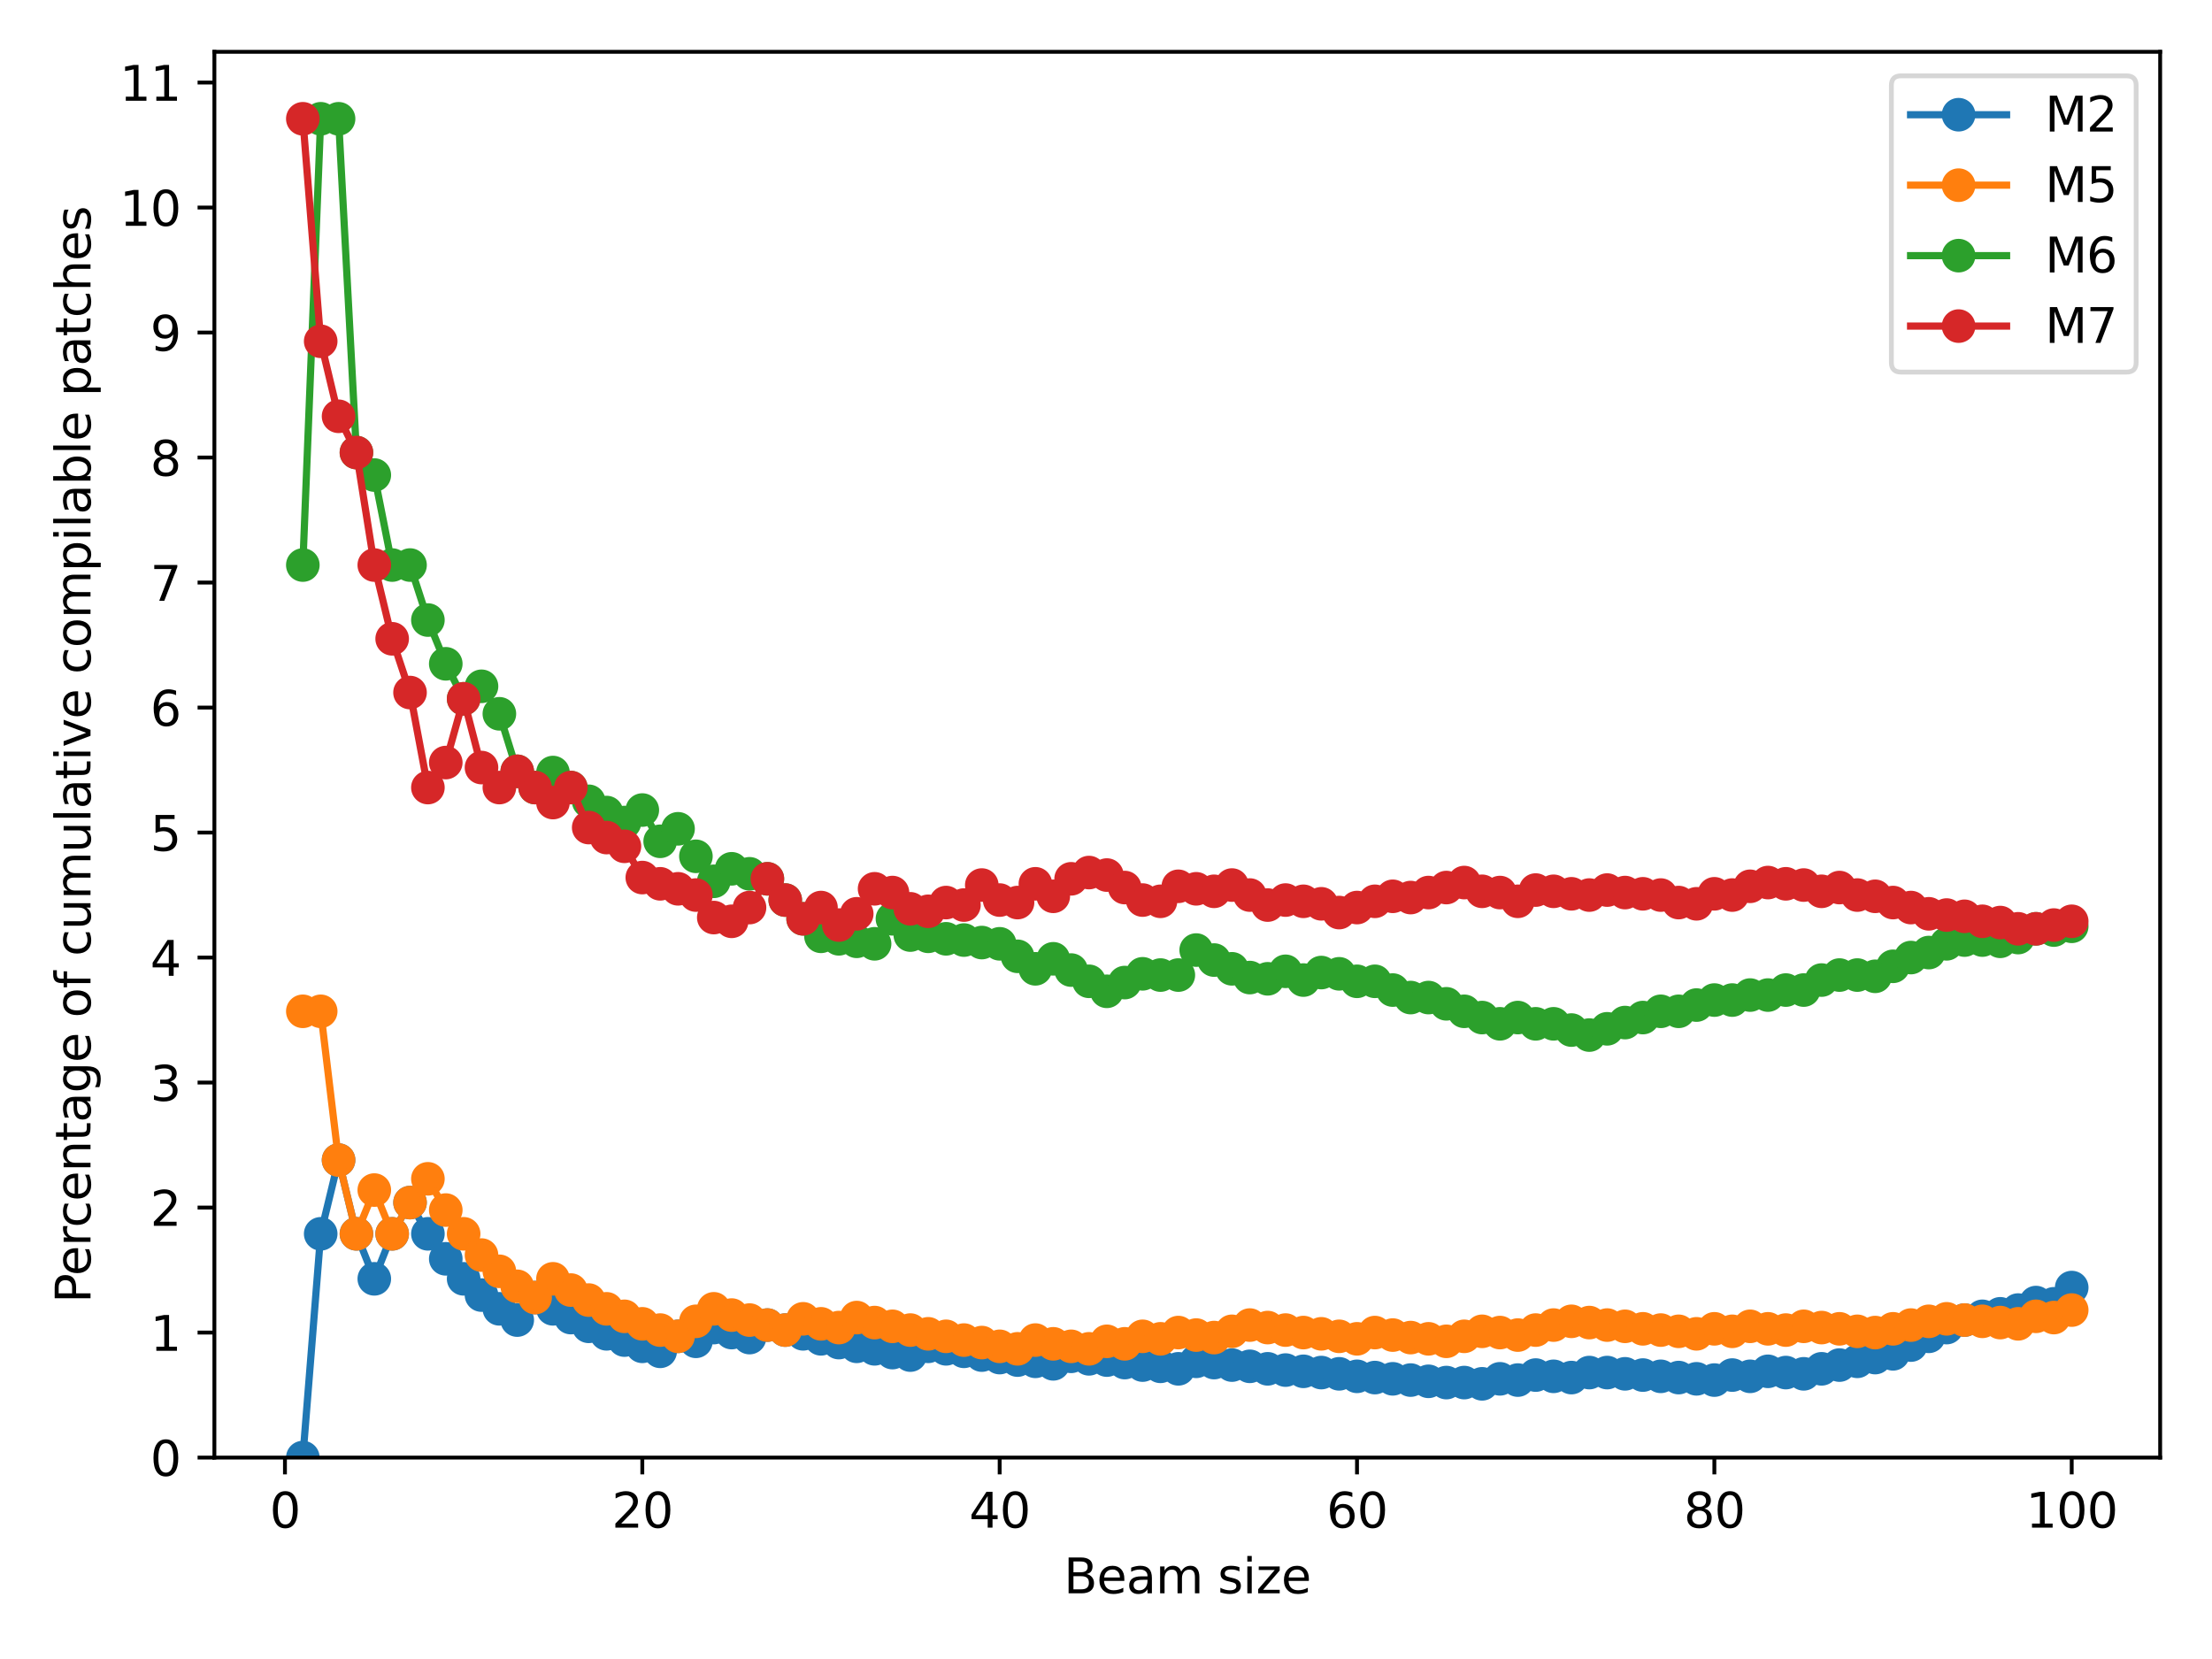 <?xml version="1.0" encoding="utf-8" standalone="no"?>
<!DOCTYPE svg PUBLIC "-//W3C//DTD SVG 1.1//EN"
  "http://www.w3.org/Graphics/SVG/1.1/DTD/svg11.dtd">
<svg xmlns:xlink="http://www.w3.org/1999/xlink" width="460.8pt" height="345.6pt" viewBox="0 0 460.8 345.6" xmlns="http://www.w3.org/2000/svg" version="1.1">
 <defs>
  <style type="text/css">*{stroke-linejoin: round; stroke-linecap: butt}</style>
 </defs>
 <g id="figure_1">
  <g id="patch_1">
   <path d="M 0 345.6 
L 460.8 345.6 
L 460.8 0 
L 0 0 
z
" style="fill: #ffffff"/>
  </g>
  <g id="axes_1">
   <g id="patch_2">
    <path d="M 44.66 303.64 
L 450 303.64 
L 450 10.8 
L 44.66 10.8 
z
" style="fill: #ffffff"/>
   </g>
   <g id="matplotlib.axis_1">
    <g id="xtick_1">
     <g id="line2d_1">
      <defs>
       <path id="mb21140106b" d="M 0 0 
L 0 3.5 
" style="stroke: #000000; stroke-width: 0.8"/>
      </defs>
      <g>
       <use xlink:href="#mb21140106b" x="59.362" y="303.64" style="stroke: #000000; stroke-width: 0.8"/>
      </g>
     </g>
     <g id="text_1">
      <!-- 0 -->
      <g transform="translate(56.181 318.238)scale(0.1 -0.1)">
       <defs>
        <path id="DejaVuSans-30" d="M 2034 4250 
Q 1547 4250 1301 3770 
Q 1056 3291 1056 2328 
Q 1056 1369 1301 889 
Q 1547 409 2034 409 
Q 2525 409 2770 889 
Q 3016 1369 3016 2328 
Q 3016 3291 2770 3770 
Q 2525 4250 2034 4250 
z
M 2034 4750 
Q 2819 4750 3233 4129 
Q 3647 3509 3647 2328 
Q 3647 1150 3233 529 
Q 2819 -91 2034 -91 
Q 1250 -91 836 529 
Q 422 1150 422 2328 
Q 422 3509 836 4129 
Q 1250 4750 2034 4750 
z
" transform="scale(0.016)"/>
       </defs>
       <use xlink:href="#DejaVuSans-30"/>
      </g>
     </g>
    </g>
    <g id="xtick_2">
     <g id="line2d_2">
      <g>
       <use xlink:href="#mb21140106b" x="133.805" y="303.64" style="stroke: #000000; stroke-width: 0.8"/>
      </g>
     </g>
     <g id="text_2">
      <!-- 20 -->
      <g transform="translate(127.443 318.238)scale(0.1 -0.1)">
       <defs>
        <path id="DejaVuSans-32" d="M 1228 531 
L 3431 531 
L 3431 0 
L 469 0 
L 469 531 
Q 828 903 1448 1529 
Q 2069 2156 2228 2338 
Q 2531 2678 2651 2914 
Q 2772 3150 2772 3378 
Q 2772 3750 2511 3984 
Q 2250 4219 1831 4219 
Q 1534 4219 1204 4116 
Q 875 4013 500 3803 
L 500 4441 
Q 881 4594 1212 4672 
Q 1544 4750 1819 4750 
Q 2544 4750 2975 4387 
Q 3406 4025 3406 3419 
Q 3406 3131 3298 2873 
Q 3191 2616 2906 2266 
Q 2828 2175 2409 1742 
Q 1991 1309 1228 531 
z
" transform="scale(0.016)"/>
       </defs>
       <use xlink:href="#DejaVuSans-32"/>
       <use xlink:href="#DejaVuSans-30" x="63.623"/>
      </g>
     </g>
    </g>
    <g id="xtick_3">
     <g id="line2d_3">
      <g>
       <use xlink:href="#mb21140106b" x="208.248" y="303.64" style="stroke: #000000; stroke-width: 0.8"/>
      </g>
     </g>
     <g id="text_3">
      <!-- 40 -->
      <g transform="translate(201.885 318.238)scale(0.1 -0.1)">
       <defs>
        <path id="DejaVuSans-34" d="M 2419 4116 
L 825 1625 
L 2419 1625 
L 2419 4116 
z
M 2253 4666 
L 3047 4666 
L 3047 1625 
L 3713 1625 
L 3713 1100 
L 3047 1100 
L 3047 0 
L 2419 0 
L 2419 1100 
L 313 1100 
L 313 1709 
L 2253 4666 
z
" transform="scale(0.016)"/>
       </defs>
       <use xlink:href="#DejaVuSans-34"/>
       <use xlink:href="#DejaVuSans-30" x="63.623"/>
      </g>
     </g>
    </g>
    <g id="xtick_4">
     <g id="line2d_4">
      <g>
       <use xlink:href="#mb21140106b" x="282.69" y="303.64" style="stroke: #000000; stroke-width: 0.8"/>
      </g>
     </g>
     <g id="text_4">
      <!-- 60 -->
      <g transform="translate(276.328 318.238)scale(0.1 -0.1)">
       <defs>
        <path id="DejaVuSans-36" d="M 2113 2584 
Q 1688 2584 1439 2293 
Q 1191 2003 1191 1497 
Q 1191 994 1439 701 
Q 1688 409 2113 409 
Q 2538 409 2786 701 
Q 3034 994 3034 1497 
Q 3034 2003 2786 2293 
Q 2538 2584 2113 2584 
z
M 3366 4563 
L 3366 3988 
Q 3128 4100 2886 4159 
Q 2644 4219 2406 4219 
Q 1781 4219 1451 3797 
Q 1122 3375 1075 2522 
Q 1259 2794 1537 2939 
Q 1816 3084 2150 3084 
Q 2853 3084 3261 2657 
Q 3669 2231 3669 1497 
Q 3669 778 3244 343 
Q 2819 -91 2113 -91 
Q 1303 -91 875 529 
Q 447 1150 447 2328 
Q 447 3434 972 4092 
Q 1497 4750 2381 4750 
Q 2619 4750 2861 4703 
Q 3103 4656 3366 4563 
z
" transform="scale(0.016)"/>
       </defs>
       <use xlink:href="#DejaVuSans-36"/>
       <use xlink:href="#DejaVuSans-30" x="63.623"/>
      </g>
     </g>
    </g>
    <g id="xtick_5">
     <g id="line2d_5">
      <g>
       <use xlink:href="#mb21140106b" x="357.133" y="303.64" style="stroke: #000000; stroke-width: 0.8"/>
      </g>
     </g>
     <g id="text_5">
      <!-- 80 -->
      <g transform="translate(350.77 318.238)scale(0.1 -0.1)">
       <defs>
        <path id="DejaVuSans-38" d="M 2034 2216 
Q 1584 2216 1326 1975 
Q 1069 1734 1069 1313 
Q 1069 891 1326 650 
Q 1584 409 2034 409 
Q 2484 409 2743 651 
Q 3003 894 3003 1313 
Q 3003 1734 2745 1975 
Q 2488 2216 2034 2216 
z
M 1403 2484 
Q 997 2584 770 2862 
Q 544 3141 544 3541 
Q 544 4100 942 4425 
Q 1341 4750 2034 4750 
Q 2731 4750 3128 4425 
Q 3525 4100 3525 3541 
Q 3525 3141 3298 2862 
Q 3072 2584 2669 2484 
Q 3125 2378 3379 2068 
Q 3634 1759 3634 1313 
Q 3634 634 3220 271 
Q 2806 -91 2034 -91 
Q 1263 -91 848 271 
Q 434 634 434 1313 
Q 434 1759 690 2068 
Q 947 2378 1403 2484 
z
M 1172 3481 
Q 1172 3119 1398 2916 
Q 1625 2713 2034 2713 
Q 2441 2713 2670 2916 
Q 2900 3119 2900 3481 
Q 2900 3844 2670 4047 
Q 2441 4250 2034 4250 
Q 1625 4250 1398 4047 
Q 1172 3844 1172 3481 
z
" transform="scale(0.016)"/>
       </defs>
       <use xlink:href="#DejaVuSans-38"/>
       <use xlink:href="#DejaVuSans-30" x="63.623"/>
      </g>
     </g>
    </g>
    <g id="xtick_6">
     <g id="line2d_6">
      <g>
       <use xlink:href="#mb21140106b" x="431.575" y="303.64" style="stroke: #000000; stroke-width: 0.8"/>
      </g>
     </g>
     <g id="text_6">
      <!-- 100 -->
      <g transform="translate(422.032 318.238)scale(0.1 -0.1)">
       <defs>
        <path id="DejaVuSans-31" d="M 794 531 
L 1825 531 
L 1825 4091 
L 703 3866 
L 703 4441 
L 1819 4666 
L 2450 4666 
L 2450 531 
L 3481 531 
L 3481 0 
L 794 0 
L 794 531 
z
" transform="scale(0.016)"/>
       </defs>
       <use xlink:href="#DejaVuSans-31"/>
       <use xlink:href="#DejaVuSans-30" x="63.623"/>
       <use xlink:href="#DejaVuSans-30" x="127.246"/>
      </g>
     </g>
    </g>
    <g id="text_7">
     <!-- Beam size -->
     <g transform="translate(221.605 331.917)scale(0.1 -0.1)">
      <defs>
       <path id="DejaVuSans-42" d="M 1259 2228 
L 1259 519 
L 2272 519 
Q 2781 519 3026 730 
Q 3272 941 3272 1375 
Q 3272 1813 3026 2020 
Q 2781 2228 2272 2228 
L 1259 2228 
z
M 1259 4147 
L 1259 2741 
L 2194 2741 
Q 2656 2741 2882 2914 
Q 3109 3088 3109 3444 
Q 3109 3797 2882 3972 
Q 2656 4147 2194 4147 
L 1259 4147 
z
M 628 4666 
L 2241 4666 
Q 2963 4666 3353 4366 
Q 3744 4066 3744 3513 
Q 3744 3084 3544 2831 
Q 3344 2578 2956 2516 
Q 3422 2416 3680 2098 
Q 3938 1781 3938 1306 
Q 3938 681 3513 340 
Q 3088 0 2303 0 
L 628 0 
L 628 4666 
z
" transform="scale(0.016)"/>
       <path id="DejaVuSans-65" d="M 3597 1894 
L 3597 1613 
L 953 1613 
Q 991 1019 1311 708 
Q 1631 397 2203 397 
Q 2534 397 2845 478 
Q 3156 559 3463 722 
L 3463 178 
Q 3153 47 2828 -22 
Q 2503 -91 2169 -91 
Q 1331 -91 842 396 
Q 353 884 353 1716 
Q 353 2575 817 3079 
Q 1281 3584 2069 3584 
Q 2775 3584 3186 3129 
Q 3597 2675 3597 1894 
z
M 3022 2063 
Q 3016 2534 2758 2815 
Q 2500 3097 2075 3097 
Q 1594 3097 1305 2825 
Q 1016 2553 972 2059 
L 3022 2063 
z
" transform="scale(0.016)"/>
       <path id="DejaVuSans-61" d="M 2194 1759 
Q 1497 1759 1228 1600 
Q 959 1441 959 1056 
Q 959 750 1161 570 
Q 1363 391 1709 391 
Q 2188 391 2477 730 
Q 2766 1069 2766 1631 
L 2766 1759 
L 2194 1759 
z
M 3341 1997 
L 3341 0 
L 2766 0 
L 2766 531 
Q 2569 213 2275 61 
Q 1981 -91 1556 -91 
Q 1019 -91 701 211 
Q 384 513 384 1019 
Q 384 1609 779 1909 
Q 1175 2209 1959 2209 
L 2766 2209 
L 2766 2266 
Q 2766 2663 2505 2880 
Q 2244 3097 1772 3097 
Q 1472 3097 1187 3025 
Q 903 2953 641 2809 
L 641 3341 
Q 956 3463 1253 3523 
Q 1550 3584 1831 3584 
Q 2591 3584 2966 3190 
Q 3341 2797 3341 1997 
z
" transform="scale(0.016)"/>
       <path id="DejaVuSans-6d" d="M 3328 2828 
Q 3544 3216 3844 3400 
Q 4144 3584 4550 3584 
Q 5097 3584 5394 3201 
Q 5691 2819 5691 2113 
L 5691 0 
L 5113 0 
L 5113 2094 
Q 5113 2597 4934 2840 
Q 4756 3084 4391 3084 
Q 3944 3084 3684 2787 
Q 3425 2491 3425 1978 
L 3425 0 
L 2847 0 
L 2847 2094 
Q 2847 2600 2669 2842 
Q 2491 3084 2119 3084 
Q 1678 3084 1418 2786 
Q 1159 2488 1159 1978 
L 1159 0 
L 581 0 
L 581 3500 
L 1159 3500 
L 1159 2956 
Q 1356 3278 1631 3431 
Q 1906 3584 2284 3584 
Q 2666 3584 2933 3390 
Q 3200 3197 3328 2828 
z
" transform="scale(0.016)"/>
       <path id="DejaVuSans-20" transform="scale(0.016)"/>
       <path id="DejaVuSans-73" d="M 2834 3397 
L 2834 2853 
Q 2591 2978 2328 3040 
Q 2066 3103 1784 3103 
Q 1356 3103 1142 2972 
Q 928 2841 928 2578 
Q 928 2378 1081 2264 
Q 1234 2150 1697 2047 
L 1894 2003 
Q 2506 1872 2764 1633 
Q 3022 1394 3022 966 
Q 3022 478 2636 193 
Q 2250 -91 1575 -91 
Q 1294 -91 989 -36 
Q 684 19 347 128 
L 347 722 
Q 666 556 975 473 
Q 1284 391 1588 391 
Q 1994 391 2212 530 
Q 2431 669 2431 922 
Q 2431 1156 2273 1281 
Q 2116 1406 1581 1522 
L 1381 1569 
Q 847 1681 609 1914 
Q 372 2147 372 2553 
Q 372 3047 722 3315 
Q 1072 3584 1716 3584 
Q 2034 3584 2315 3537 
Q 2597 3491 2834 3397 
z
" transform="scale(0.016)"/>
       <path id="DejaVuSans-69" d="M 603 3500 
L 1178 3500 
L 1178 0 
L 603 0 
L 603 3500 
z
M 603 4863 
L 1178 4863 
L 1178 4134 
L 603 4134 
L 603 4863 
z
" transform="scale(0.016)"/>
       <path id="DejaVuSans-7a" d="M 353 3500 
L 3084 3500 
L 3084 2975 
L 922 459 
L 3084 459 
L 3084 0 
L 275 0 
L 275 525 
L 2438 3041 
L 353 3041 
L 353 3500 
z
" transform="scale(0.016)"/>
      </defs>
      <use xlink:href="#DejaVuSans-42"/>
      <use xlink:href="#DejaVuSans-65" x="68.604"/>
      <use xlink:href="#DejaVuSans-61" x="130.127"/>
      <use xlink:href="#DejaVuSans-6d" x="191.406"/>
      <use xlink:href="#DejaVuSans-20" x="288.818"/>
      <use xlink:href="#DejaVuSans-73" x="320.605"/>
      <use xlink:href="#DejaVuSans-69" x="372.705"/>
      <use xlink:href="#DejaVuSans-7a" x="400.488"/>
      <use xlink:href="#DejaVuSans-65" x="452.979"/>
     </g>
    </g>
   </g>
   <g id="matplotlib.axis_2">
    <g id="ytick_1">
     <g id="line2d_7">
      <defs>
       <path id="ma8553f411e" d="M 0 0 
L -3.5 0 
" style="stroke: #000000; stroke-width: 0.8"/>
      </defs>
      <g>
       <use xlink:href="#ma8553f411e" x="44.66" y="303.64" style="stroke: #000000; stroke-width: 0.8"/>
      </g>
     </g>
     <g id="text_8">
      <!-- 0 -->
      <g transform="translate(31.297 307.439)scale(0.1 -0.1)">
       <use xlink:href="#DejaVuSans-30"/>
      </g>
     </g>
    </g>
    <g id="ytick_2">
     <g id="line2d_8">
      <g>
       <use xlink:href="#ma8553f411e" x="44.66" y="277.599" style="stroke: #000000; stroke-width: 0.8"/>
      </g>
     </g>
     <g id="text_9">
      <!-- 1 -->
      <g transform="translate(31.297 281.399)scale(0.1 -0.1)">
       <use xlink:href="#DejaVuSans-31"/>
      </g>
     </g>
    </g>
    <g id="ytick_3">
     <g id="line2d_9">
      <g>
       <use xlink:href="#ma8553f411e" x="44.66" y="251.559" style="stroke: #000000; stroke-width: 0.8"/>
      </g>
     </g>
     <g id="text_10">
      <!-- 2 -->
      <g transform="translate(31.297 255.358)scale(0.1 -0.1)">
       <use xlink:href="#DejaVuSans-32"/>
      </g>
     </g>
    </g>
    <g id="ytick_4">
     <g id="line2d_10">
      <g>
       <use xlink:href="#ma8553f411e" x="44.66" y="225.518" style="stroke: #000000; stroke-width: 0.8"/>
      </g>
     </g>
     <g id="text_11">
      <!-- 3 -->
      <g transform="translate(31.297 229.317)scale(0.1 -0.1)">
       <defs>
        <path id="DejaVuSans-33" d="M 2597 2516 
Q 3050 2419 3304 2112 
Q 3559 1806 3559 1356 
Q 3559 666 3084 287 
Q 2609 -91 1734 -91 
Q 1441 -91 1130 -33 
Q 819 25 488 141 
L 488 750 
Q 750 597 1062 519 
Q 1375 441 1716 441 
Q 2309 441 2620 675 
Q 2931 909 2931 1356 
Q 2931 1769 2642 2001 
Q 2353 2234 1838 2234 
L 1294 2234 
L 1294 2753 
L 1863 2753 
Q 2328 2753 2575 2939 
Q 2822 3125 2822 3475 
Q 2822 3834 2567 4026 
Q 2313 4219 1838 4219 
Q 1578 4219 1281 4162 
Q 984 4106 628 3988 
L 628 4550 
Q 988 4650 1302 4700 
Q 1616 4750 1894 4750 
Q 2613 4750 3031 4423 
Q 3450 4097 3450 3541 
Q 3450 3153 3228 2886 
Q 3006 2619 2597 2516 
z
" transform="scale(0.016)"/>
       </defs>
       <use xlink:href="#DejaVuSans-33"/>
      </g>
     </g>
    </g>
    <g id="ytick_5">
     <g id="line2d_11">
      <g>
       <use xlink:href="#ma8553f411e" x="44.66" y="199.477" style="stroke: #000000; stroke-width: 0.8"/>
      </g>
     </g>
     <g id="text_12">
      <!-- 4 -->
      <g transform="translate(31.297 203.277)scale(0.1 -0.1)">
       <use xlink:href="#DejaVuSans-34"/>
      </g>
     </g>
    </g>
    <g id="ytick_6">
     <g id="line2d_12">
      <g>
       <use xlink:href="#ma8553f411e" x="44.66" y="173.437" style="stroke: #000000; stroke-width: 0.8"/>
      </g>
     </g>
     <g id="text_13">
      <!-- 5 -->
      <g transform="translate(31.297 177.236)scale(0.1 -0.1)">
       <defs>
        <path id="DejaVuSans-35" d="M 691 4666 
L 3169 4666 
L 3169 4134 
L 1269 4134 
L 1269 2991 
Q 1406 3038 1543 3061 
Q 1681 3084 1819 3084 
Q 2600 3084 3056 2656 
Q 3513 2228 3513 1497 
Q 3513 744 3044 326 
Q 2575 -91 1722 -91 
Q 1428 -91 1123 -41 
Q 819 9 494 109 
L 494 744 
Q 775 591 1075 516 
Q 1375 441 1709 441 
Q 2250 441 2565 725 
Q 2881 1009 2881 1497 
Q 2881 1984 2565 2268 
Q 2250 2553 1709 2553 
Q 1456 2553 1204 2497 
Q 953 2441 691 2322 
L 691 4666 
z
" transform="scale(0.016)"/>
       </defs>
       <use xlink:href="#DejaVuSans-35"/>
      </g>
     </g>
    </g>
    <g id="ytick_7">
     <g id="line2d_13">
      <g>
       <use xlink:href="#ma8553f411e" x="44.66" y="147.396" style="stroke: #000000; stroke-width: 0.8"/>
      </g>
     </g>
     <g id="text_14">
      <!-- 6 -->
      <g transform="translate(31.297 151.195)scale(0.1 -0.1)">
       <use xlink:href="#DejaVuSans-36"/>
      </g>
     </g>
    </g>
    <g id="ytick_8">
     <g id="line2d_14">
      <g>
       <use xlink:href="#ma8553f411e" x="44.66" y="121.356" style="stroke: #000000; stroke-width: 0.8"/>
      </g>
     </g>
     <g id="text_15">
      <!-- 7 -->
      <g transform="translate(31.297 125.155)scale(0.1 -0.1)">
       <defs>
        <path id="DejaVuSans-37" d="M 525 4666 
L 3525 4666 
L 3525 4397 
L 1831 0 
L 1172 0 
L 2766 4134 
L 525 4134 
L 525 4666 
z
" transform="scale(0.016)"/>
       </defs>
       <use xlink:href="#DejaVuSans-37"/>
      </g>
     </g>
    </g>
    <g id="ytick_9">
     <g id="line2d_15">
      <g>
       <use xlink:href="#ma8553f411e" x="44.66" y="95.315" style="stroke: #000000; stroke-width: 0.8"/>
      </g>
     </g>
     <g id="text_16">
      <!-- 8 -->
      <g transform="translate(31.297 99.114)scale(0.1 -0.1)">
       <use xlink:href="#DejaVuSans-38"/>
      </g>
     </g>
    </g>
    <g id="ytick_10">
     <g id="line2d_16">
      <g>
       <use xlink:href="#ma8553f411e" x="44.66" y="69.274" style="stroke: #000000; stroke-width: 0.8"/>
      </g>
     </g>
     <g id="text_17">
      <!-- 9 -->
      <g transform="translate(31.297 73.073)scale(0.1 -0.1)">
       <defs>
        <path id="DejaVuSans-39" d="M 703 97 
L 703 672 
Q 941 559 1184 500 
Q 1428 441 1663 441 
Q 2288 441 2617 861 
Q 2947 1281 2994 2138 
Q 2813 1869 2534 1725 
Q 2256 1581 1919 1581 
Q 1219 1581 811 2004 
Q 403 2428 403 3163 
Q 403 3881 828 4315 
Q 1253 4750 1959 4750 
Q 2769 4750 3195 4129 
Q 3622 3509 3622 2328 
Q 3622 1225 3098 567 
Q 2575 -91 1691 -91 
Q 1453 -91 1209 -44 
Q 966 3 703 97 
z
M 1959 2075 
Q 2384 2075 2632 2365 
Q 2881 2656 2881 3163 
Q 2881 3666 2632 3958 
Q 2384 4250 1959 4250 
Q 1534 4250 1286 3958 
Q 1038 3666 1038 3163 
Q 1038 2656 1286 2365 
Q 1534 2075 1959 2075 
z
" transform="scale(0.016)"/>
       </defs>
       <use xlink:href="#DejaVuSans-39"/>
      </g>
     </g>
    </g>
    <g id="ytick_11">
     <g id="line2d_17">
      <g>
       <use xlink:href="#ma8553f411e" x="44.66" y="43.234" style="stroke: #000000; stroke-width: 0.8"/>
      </g>
     </g>
     <g id="text_18">
      <!-- 10 -->
      <g transform="translate(24.935 47.033)scale(0.1 -0.1)">
       <use xlink:href="#DejaVuSans-31"/>
       <use xlink:href="#DejaVuSans-30" x="63.623"/>
      </g>
     </g>
    </g>
    <g id="ytick_12">
     <g id="line2d_18">
      <g>
       <use xlink:href="#ma8553f411e" x="44.66" y="17.193" style="stroke: #000000; stroke-width: 0.8"/>
      </g>
     </g>
     <g id="text_19">
      <!-- 11 -->
      <g transform="translate(24.935 20.992)scale(0.1 -0.1)">
       <use xlink:href="#DejaVuSans-31"/>
       <use xlink:href="#DejaVuSans-31" x="63.623"/>
      </g>
     </g>
    </g>
    <g id="text_20">
     <!-- Percentage of cumulative compilable patches -->
     <g transform="translate(18.855 271.447)rotate(-90)scale(0.1 -0.1)">
      <defs>
       <path id="DejaVuSans-50" d="M 1259 4147 
L 1259 2394 
L 2053 2394 
Q 2494 2394 2734 2622 
Q 2975 2850 2975 3272 
Q 2975 3691 2734 3919 
Q 2494 4147 2053 4147 
L 1259 4147 
z
M 628 4666 
L 2053 4666 
Q 2838 4666 3239 4311 
Q 3641 3956 3641 3272 
Q 3641 2581 3239 2228 
Q 2838 1875 2053 1875 
L 1259 1875 
L 1259 0 
L 628 0 
L 628 4666 
z
" transform="scale(0.016)"/>
       <path id="DejaVuSans-72" d="M 2631 2963 
Q 2534 3019 2420 3045 
Q 2306 3072 2169 3072 
Q 1681 3072 1420 2755 
Q 1159 2438 1159 1844 
L 1159 0 
L 581 0 
L 581 3500 
L 1159 3500 
L 1159 2956 
Q 1341 3275 1631 3429 
Q 1922 3584 2338 3584 
Q 2397 3584 2469 3576 
Q 2541 3569 2628 3553 
L 2631 2963 
z
" transform="scale(0.016)"/>
       <path id="DejaVuSans-63" d="M 3122 3366 
L 3122 2828 
Q 2878 2963 2633 3030 
Q 2388 3097 2138 3097 
Q 1578 3097 1268 2742 
Q 959 2388 959 1747 
Q 959 1106 1268 751 
Q 1578 397 2138 397 
Q 2388 397 2633 464 
Q 2878 531 3122 666 
L 3122 134 
Q 2881 22 2623 -34 
Q 2366 -91 2075 -91 
Q 1284 -91 818 406 
Q 353 903 353 1747 
Q 353 2603 823 3093 
Q 1294 3584 2113 3584 
Q 2378 3584 2631 3529 
Q 2884 3475 3122 3366 
z
" transform="scale(0.016)"/>
       <path id="DejaVuSans-6e" d="M 3513 2113 
L 3513 0 
L 2938 0 
L 2938 2094 
Q 2938 2591 2744 2837 
Q 2550 3084 2163 3084 
Q 1697 3084 1428 2787 
Q 1159 2491 1159 1978 
L 1159 0 
L 581 0 
L 581 3500 
L 1159 3500 
L 1159 2956 
Q 1366 3272 1645 3428 
Q 1925 3584 2291 3584 
Q 2894 3584 3203 3211 
Q 3513 2838 3513 2113 
z
" transform="scale(0.016)"/>
       <path id="DejaVuSans-74" d="M 1172 4494 
L 1172 3500 
L 2356 3500 
L 2356 3053 
L 1172 3053 
L 1172 1153 
Q 1172 725 1289 603 
Q 1406 481 1766 481 
L 2356 481 
L 2356 0 
L 1766 0 
Q 1100 0 847 248 
Q 594 497 594 1153 
L 594 3053 
L 172 3053 
L 172 3500 
L 594 3500 
L 594 4494 
L 1172 4494 
z
" transform="scale(0.016)"/>
       <path id="DejaVuSans-67" d="M 2906 1791 
Q 2906 2416 2648 2759 
Q 2391 3103 1925 3103 
Q 1463 3103 1205 2759 
Q 947 2416 947 1791 
Q 947 1169 1205 825 
Q 1463 481 1925 481 
Q 2391 481 2648 825 
Q 2906 1169 2906 1791 
z
M 3481 434 
Q 3481 -459 3084 -895 
Q 2688 -1331 1869 -1331 
Q 1566 -1331 1297 -1286 
Q 1028 -1241 775 -1147 
L 775 -588 
Q 1028 -725 1275 -790 
Q 1522 -856 1778 -856 
Q 2344 -856 2625 -561 
Q 2906 -266 2906 331 
L 2906 616 
Q 2728 306 2450 153 
Q 2172 0 1784 0 
Q 1141 0 747 490 
Q 353 981 353 1791 
Q 353 2603 747 3093 
Q 1141 3584 1784 3584 
Q 2172 3584 2450 3431 
Q 2728 3278 2906 2969 
L 2906 3500 
L 3481 3500 
L 3481 434 
z
" transform="scale(0.016)"/>
       <path id="DejaVuSans-6f" d="M 1959 3097 
Q 1497 3097 1228 2736 
Q 959 2375 959 1747 
Q 959 1119 1226 758 
Q 1494 397 1959 397 
Q 2419 397 2687 759 
Q 2956 1122 2956 1747 
Q 2956 2369 2687 2733 
Q 2419 3097 1959 3097 
z
M 1959 3584 
Q 2709 3584 3137 3096 
Q 3566 2609 3566 1747 
Q 3566 888 3137 398 
Q 2709 -91 1959 -91 
Q 1206 -91 779 398 
Q 353 888 353 1747 
Q 353 2609 779 3096 
Q 1206 3584 1959 3584 
z
" transform="scale(0.016)"/>
       <path id="DejaVuSans-66" d="M 2375 4863 
L 2375 4384 
L 1825 4384 
Q 1516 4384 1395 4259 
Q 1275 4134 1275 3809 
L 1275 3500 
L 2222 3500 
L 2222 3053 
L 1275 3053 
L 1275 0 
L 697 0 
L 697 3053 
L 147 3053 
L 147 3500 
L 697 3500 
L 697 3744 
Q 697 4328 969 4595 
Q 1241 4863 1831 4863 
L 2375 4863 
z
" transform="scale(0.016)"/>
       <path id="DejaVuSans-75" d="M 544 1381 
L 544 3500 
L 1119 3500 
L 1119 1403 
Q 1119 906 1312 657 
Q 1506 409 1894 409 
Q 2359 409 2629 706 
Q 2900 1003 2900 1516 
L 2900 3500 
L 3475 3500 
L 3475 0 
L 2900 0 
L 2900 538 
Q 2691 219 2414 64 
Q 2138 -91 1772 -91 
Q 1169 -91 856 284 
Q 544 659 544 1381 
z
M 1991 3584 
L 1991 3584 
z
" transform="scale(0.016)"/>
       <path id="DejaVuSans-6c" d="M 603 4863 
L 1178 4863 
L 1178 0 
L 603 0 
L 603 4863 
z
" transform="scale(0.016)"/>
       <path id="DejaVuSans-76" d="M 191 3500 
L 800 3500 
L 1894 563 
L 2988 3500 
L 3597 3500 
L 2284 0 
L 1503 0 
L 191 3500 
z
" transform="scale(0.016)"/>
       <path id="DejaVuSans-70" d="M 1159 525 
L 1159 -1331 
L 581 -1331 
L 581 3500 
L 1159 3500 
L 1159 2969 
Q 1341 3281 1617 3432 
Q 1894 3584 2278 3584 
Q 2916 3584 3314 3078 
Q 3713 2572 3713 1747 
Q 3713 922 3314 415 
Q 2916 -91 2278 -91 
Q 1894 -91 1617 61 
Q 1341 213 1159 525 
z
M 3116 1747 
Q 3116 2381 2855 2742 
Q 2594 3103 2138 3103 
Q 1681 3103 1420 2742 
Q 1159 2381 1159 1747 
Q 1159 1113 1420 752 
Q 1681 391 2138 391 
Q 2594 391 2855 752 
Q 3116 1113 3116 1747 
z
" transform="scale(0.016)"/>
       <path id="DejaVuSans-62" d="M 3116 1747 
Q 3116 2381 2855 2742 
Q 2594 3103 2138 3103 
Q 1681 3103 1420 2742 
Q 1159 2381 1159 1747 
Q 1159 1113 1420 752 
Q 1681 391 2138 391 
Q 2594 391 2855 752 
Q 3116 1113 3116 1747 
z
M 1159 2969 
Q 1341 3281 1617 3432 
Q 1894 3584 2278 3584 
Q 2916 3584 3314 3078 
Q 3713 2572 3713 1747 
Q 3713 922 3314 415 
Q 2916 -91 2278 -91 
Q 1894 -91 1617 61 
Q 1341 213 1159 525 
L 1159 0 
L 581 0 
L 581 4863 
L 1159 4863 
L 1159 2969 
z
" transform="scale(0.016)"/>
       <path id="DejaVuSans-68" d="M 3513 2113 
L 3513 0 
L 2938 0 
L 2938 2094 
Q 2938 2591 2744 2837 
Q 2550 3084 2163 3084 
Q 1697 3084 1428 2787 
Q 1159 2491 1159 1978 
L 1159 0 
L 581 0 
L 581 4863 
L 1159 4863 
L 1159 2956 
Q 1366 3272 1645 3428 
Q 1925 3584 2291 3584 
Q 2894 3584 3203 3211 
Q 3513 2838 3513 2113 
z
" transform="scale(0.016)"/>
      </defs>
      <use xlink:href="#DejaVuSans-50"/>
      <use xlink:href="#DejaVuSans-65" x="56.678"/>
      <use xlink:href="#DejaVuSans-72" x="118.201"/>
      <use xlink:href="#DejaVuSans-63" x="157.064"/>
      <use xlink:href="#DejaVuSans-65" x="212.045"/>
      <use xlink:href="#DejaVuSans-6e" x="273.568"/>
      <use xlink:href="#DejaVuSans-74" x="336.947"/>
      <use xlink:href="#DejaVuSans-61" x="376.156"/>
      <use xlink:href="#DejaVuSans-67" x="437.436"/>
      <use xlink:href="#DejaVuSans-65" x="500.912"/>
      <use xlink:href="#DejaVuSans-20" x="562.436"/>
      <use xlink:href="#DejaVuSans-6f" x="594.223"/>
      <use xlink:href="#DejaVuSans-66" x="655.404"/>
      <use xlink:href="#DejaVuSans-20" x="690.609"/>
      <use xlink:href="#DejaVuSans-63" x="722.396"/>
      <use xlink:href="#DejaVuSans-75" x="777.377"/>
      <use xlink:href="#DejaVuSans-6d" x="840.756"/>
      <use xlink:href="#DejaVuSans-75" x="938.168"/>
      <use xlink:href="#DejaVuSans-6c" x="1001.547"/>
      <use xlink:href="#DejaVuSans-61" x="1029.33"/>
      <use xlink:href="#DejaVuSans-74" x="1090.609"/>
      <use xlink:href="#DejaVuSans-69" x="1129.818"/>
      <use xlink:href="#DejaVuSans-76" x="1157.602"/>
      <use xlink:href="#DejaVuSans-65" x="1216.781"/>
      <use xlink:href="#DejaVuSans-20" x="1278.305"/>
      <use xlink:href="#DejaVuSans-63" x="1310.092"/>
      <use xlink:href="#DejaVuSans-6f" x="1365.072"/>
      <use xlink:href="#DejaVuSans-6d" x="1426.254"/>
      <use xlink:href="#DejaVuSans-70" x="1523.666"/>
      <use xlink:href="#DejaVuSans-69" x="1587.143"/>
      <use xlink:href="#DejaVuSans-6c" x="1614.926"/>
      <use xlink:href="#DejaVuSans-61" x="1642.709"/>
      <use xlink:href="#DejaVuSans-62" x="1703.988"/>
      <use xlink:href="#DejaVuSans-6c" x="1767.465"/>
      <use xlink:href="#DejaVuSans-65" x="1795.248"/>
      <use xlink:href="#DejaVuSans-20" x="1856.771"/>
      <use xlink:href="#DejaVuSans-70" x="1888.559"/>
      <use xlink:href="#DejaVuSans-61" x="1952.035"/>
      <use xlink:href="#DejaVuSans-74" x="2013.314"/>
      <use xlink:href="#DejaVuSans-63" x="2052.523"/>
      <use xlink:href="#DejaVuSans-68" x="2107.504"/>
      <use xlink:href="#DejaVuSans-65" x="2170.883"/>
      <use xlink:href="#DejaVuSans-73" x="2232.406"/>
     </g>
    </g>
   </g>
   <g id="line2d_19">
    <path d="M 63.085 303.64 
L 66.807 257.027 
L 70.529 241.663 
L 74.251 257.027 
L 77.973 266.402 
L 81.695 257.027 
L 85.417 250.517 
L 89.139 257.027 
L 92.862 262.235 
L 96.584 266.402 
L 100.306 269.787 
L 104.028 272.652 
L 107.75 274.995 
L 111.472 270.308 
L 115.194 272.652 
L 118.917 274.474 
L 122.639 276.297 
L 126.361 277.86 
L 130.083 279.162 
L 133.805 280.464 
L 137.527 281.505 
L 141.249 278.381 
L 144.971 279.422 
L 148.694 276.558 
L 152.416 277.599 
L 156.138 278.641 
L 159.86 276.037 
L 163.582 277.079 
L 167.304 277.86 
L 171.026 278.901 
L 174.748 279.683 
L 178.471 280.464 
L 182.193 280.985 
L 185.915 281.766 
L 189.637 282.287 
L 193.359 280.464 
L 197.081 280.985 
L 200.803 281.505 
L 204.525 282.287 
L 208.248 282.807 
L 211.97 283.328 
L 215.692 283.589 
L 219.414 284.11 
L 223.136 282.547 
L 226.858 283.068 
L 230.58 283.328 
L 234.303 283.849 
L 238.025 284.37 
L 241.747 284.63 
L 245.469 285.151 
L 249.191 283.589 
L 252.913 283.849 
L 256.635 284.37 
L 260.357 284.63 
L 264.08 285.151 
L 267.802 285.412 
L 271.524 285.672 
L 275.246 285.932 
L 278.968 286.193 
L 282.69 286.714 
L 286.412 286.974 
L 290.135 287.234 
L 293.857 287.495 
L 297.579 287.755 
L 301.301 288.016 
L 305.023 288.016 
L 308.745 288.276 
L 312.467 287.234 
L 316.189 287.495 
L 319.912 286.453 
L 323.634 286.714 
L 327.356 286.974 
L 331.078 285.932 
L 334.8 285.932 
L 338.522 286.193 
L 342.244 286.453 
L 345.966 286.714 
L 349.689 286.974 
L 353.411 287.234 
L 357.133 287.495 
L 360.855 286.453 
L 364.577 286.714 
L 368.299 285.672 
L 372.021 285.932 
L 375.743 286.193 
L 379.466 285.151 
L 383.188 284.37 
L 386.91 283.589 
L 390.632 282.807 
L 394.354 282.026 
L 398.076 280.203 
L 401.798 278.381 
L 405.521 276.558 
L 409.243 274.995 
L 412.965 274.214 
L 416.687 273.693 
L 420.409 272.912 
L 424.131 271.35 
L 427.853 271.61 
L 431.575 268.225 
" clip-path="url(#pbbe2ca2718)" style="fill: none; stroke: #1f77b4; stroke-width: 1.5; stroke-linecap: square"/>
    <defs>
     <path id="mdad62f5cdb" d="M 0 3 
C 0.796 3 1.559 2.684 2.121 2.121 
C 2.684 1.559 3 0.796 3 0 
C 3 -0.796 2.684 -1.559 2.121 -2.121 
C 1.559 -2.684 0.796 -3 0 -3 
C -0.796 -3 -1.559 -2.684 -2.121 -2.121 
C -2.684 -1.559 -3 -0.796 -3 0 
C -3 0.796 -2.684 1.559 -2.121 2.121 
C -1.559 2.684 -0.796 3 0 3 
z
" style="stroke: #1f77b4"/>
    </defs>
    <g clip-path="url(#pbbe2ca2718)">
     <use xlink:href="#mdad62f5cdb" x="63.085" y="303.64" style="fill: #1f77b4; stroke: #1f77b4"/>
     <use xlink:href="#mdad62f5cdb" x="66.807" y="257.027" style="fill: #1f77b4; stroke: #1f77b4"/>
     <use xlink:href="#mdad62f5cdb" x="70.529" y="241.663" style="fill: #1f77b4; stroke: #1f77b4"/>
     <use xlink:href="#mdad62f5cdb" x="74.251" y="257.027" style="fill: #1f77b4; stroke: #1f77b4"/>
     <use xlink:href="#mdad62f5cdb" x="77.973" y="266.402" style="fill: #1f77b4; stroke: #1f77b4"/>
     <use xlink:href="#mdad62f5cdb" x="81.695" y="257.027" style="fill: #1f77b4; stroke: #1f77b4"/>
     <use xlink:href="#mdad62f5cdb" x="85.417" y="250.517" style="fill: #1f77b4; stroke: #1f77b4"/>
     <use xlink:href="#mdad62f5cdb" x="89.139" y="257.027" style="fill: #1f77b4; stroke: #1f77b4"/>
     <use xlink:href="#mdad62f5cdb" x="92.862" y="262.235" style="fill: #1f77b4; stroke: #1f77b4"/>
     <use xlink:href="#mdad62f5cdb" x="96.584" y="266.402" style="fill: #1f77b4; stroke: #1f77b4"/>
     <use xlink:href="#mdad62f5cdb" x="100.306" y="269.787" style="fill: #1f77b4; stroke: #1f77b4"/>
     <use xlink:href="#mdad62f5cdb" x="104.028" y="272.652" style="fill: #1f77b4; stroke: #1f77b4"/>
     <use xlink:href="#mdad62f5cdb" x="107.75" y="274.995" style="fill: #1f77b4; stroke: #1f77b4"/>
     <use xlink:href="#mdad62f5cdb" x="111.472" y="270.308" style="fill: #1f77b4; stroke: #1f77b4"/>
     <use xlink:href="#mdad62f5cdb" x="115.194" y="272.652" style="fill: #1f77b4; stroke: #1f77b4"/>
     <use xlink:href="#mdad62f5cdb" x="118.917" y="274.474" style="fill: #1f77b4; stroke: #1f77b4"/>
     <use xlink:href="#mdad62f5cdb" x="122.639" y="276.297" style="fill: #1f77b4; stroke: #1f77b4"/>
     <use xlink:href="#mdad62f5cdb" x="126.361" y="277.86" style="fill: #1f77b4; stroke: #1f77b4"/>
     <use xlink:href="#mdad62f5cdb" x="130.083" y="279.162" style="fill: #1f77b4; stroke: #1f77b4"/>
     <use xlink:href="#mdad62f5cdb" x="133.805" y="280.464" style="fill: #1f77b4; stroke: #1f77b4"/>
     <use xlink:href="#mdad62f5cdb" x="137.527" y="281.505" style="fill: #1f77b4; stroke: #1f77b4"/>
     <use xlink:href="#mdad62f5cdb" x="141.249" y="278.381" style="fill: #1f77b4; stroke: #1f77b4"/>
     <use xlink:href="#mdad62f5cdb" x="144.971" y="279.422" style="fill: #1f77b4; stroke: #1f77b4"/>
     <use xlink:href="#mdad62f5cdb" x="148.694" y="276.558" style="fill: #1f77b4; stroke: #1f77b4"/>
     <use xlink:href="#mdad62f5cdb" x="152.416" y="277.599" style="fill: #1f77b4; stroke: #1f77b4"/>
     <use xlink:href="#mdad62f5cdb" x="156.138" y="278.641" style="fill: #1f77b4; stroke: #1f77b4"/>
     <use xlink:href="#mdad62f5cdb" x="159.86" y="276.037" style="fill: #1f77b4; stroke: #1f77b4"/>
     <use xlink:href="#mdad62f5cdb" x="163.582" y="277.079" style="fill: #1f77b4; stroke: #1f77b4"/>
     <use xlink:href="#mdad62f5cdb" x="167.304" y="277.86" style="fill: #1f77b4; stroke: #1f77b4"/>
     <use xlink:href="#mdad62f5cdb" x="171.026" y="278.901" style="fill: #1f77b4; stroke: #1f77b4"/>
     <use xlink:href="#mdad62f5cdb" x="174.748" y="279.683" style="fill: #1f77b4; stroke: #1f77b4"/>
     <use xlink:href="#mdad62f5cdb" x="178.471" y="280.464" style="fill: #1f77b4; stroke: #1f77b4"/>
     <use xlink:href="#mdad62f5cdb" x="182.193" y="280.985" style="fill: #1f77b4; stroke: #1f77b4"/>
     <use xlink:href="#mdad62f5cdb" x="185.915" y="281.766" style="fill: #1f77b4; stroke: #1f77b4"/>
     <use xlink:href="#mdad62f5cdb" x="189.637" y="282.287" style="fill: #1f77b4; stroke: #1f77b4"/>
     <use xlink:href="#mdad62f5cdb" x="193.359" y="280.464" style="fill: #1f77b4; stroke: #1f77b4"/>
     <use xlink:href="#mdad62f5cdb" x="197.081" y="280.985" style="fill: #1f77b4; stroke: #1f77b4"/>
     <use xlink:href="#mdad62f5cdb" x="200.803" y="281.505" style="fill: #1f77b4; stroke: #1f77b4"/>
     <use xlink:href="#mdad62f5cdb" x="204.525" y="282.287" style="fill: #1f77b4; stroke: #1f77b4"/>
     <use xlink:href="#mdad62f5cdb" x="208.248" y="282.807" style="fill: #1f77b4; stroke: #1f77b4"/>
     <use xlink:href="#mdad62f5cdb" x="211.97" y="283.328" style="fill: #1f77b4; stroke: #1f77b4"/>
     <use xlink:href="#mdad62f5cdb" x="215.692" y="283.589" style="fill: #1f77b4; stroke: #1f77b4"/>
     <use xlink:href="#mdad62f5cdb" x="219.414" y="284.11" style="fill: #1f77b4; stroke: #1f77b4"/>
     <use xlink:href="#mdad62f5cdb" x="223.136" y="282.547" style="fill: #1f77b4; stroke: #1f77b4"/>
     <use xlink:href="#mdad62f5cdb" x="226.858" y="283.068" style="fill: #1f77b4; stroke: #1f77b4"/>
     <use xlink:href="#mdad62f5cdb" x="230.58" y="283.328" style="fill: #1f77b4; stroke: #1f77b4"/>
     <use xlink:href="#mdad62f5cdb" x="234.303" y="283.849" style="fill: #1f77b4; stroke: #1f77b4"/>
     <use xlink:href="#mdad62f5cdb" x="238.025" y="284.37" style="fill: #1f77b4; stroke: #1f77b4"/>
     <use xlink:href="#mdad62f5cdb" x="241.747" y="284.63" style="fill: #1f77b4; stroke: #1f77b4"/>
     <use xlink:href="#mdad62f5cdb" x="245.469" y="285.151" style="fill: #1f77b4; stroke: #1f77b4"/>
     <use xlink:href="#mdad62f5cdb" x="249.191" y="283.589" style="fill: #1f77b4; stroke: #1f77b4"/>
     <use xlink:href="#mdad62f5cdb" x="252.913" y="283.849" style="fill: #1f77b4; stroke: #1f77b4"/>
     <use xlink:href="#mdad62f5cdb" x="256.635" y="284.37" style="fill: #1f77b4; stroke: #1f77b4"/>
     <use xlink:href="#mdad62f5cdb" x="260.357" y="284.63" style="fill: #1f77b4; stroke: #1f77b4"/>
     <use xlink:href="#mdad62f5cdb" x="264.08" y="285.151" style="fill: #1f77b4; stroke: #1f77b4"/>
     <use xlink:href="#mdad62f5cdb" x="267.802" y="285.412" style="fill: #1f77b4; stroke: #1f77b4"/>
     <use xlink:href="#mdad62f5cdb" x="271.524" y="285.672" style="fill: #1f77b4; stroke: #1f77b4"/>
     <use xlink:href="#mdad62f5cdb" x="275.246" y="285.932" style="fill: #1f77b4; stroke: #1f77b4"/>
     <use xlink:href="#mdad62f5cdb" x="278.968" y="286.193" style="fill: #1f77b4; stroke: #1f77b4"/>
     <use xlink:href="#mdad62f5cdb" x="282.69" y="286.714" style="fill: #1f77b4; stroke: #1f77b4"/>
     <use xlink:href="#mdad62f5cdb" x="286.412" y="286.974" style="fill: #1f77b4; stroke: #1f77b4"/>
     <use xlink:href="#mdad62f5cdb" x="290.135" y="287.234" style="fill: #1f77b4; stroke: #1f77b4"/>
     <use xlink:href="#mdad62f5cdb" x="293.857" y="287.495" style="fill: #1f77b4; stroke: #1f77b4"/>
     <use xlink:href="#mdad62f5cdb" x="297.579" y="287.755" style="fill: #1f77b4; stroke: #1f77b4"/>
     <use xlink:href="#mdad62f5cdb" x="301.301" y="288.016" style="fill: #1f77b4; stroke: #1f77b4"/>
     <use xlink:href="#mdad62f5cdb" x="305.023" y="288.016" style="fill: #1f77b4; stroke: #1f77b4"/>
     <use xlink:href="#mdad62f5cdb" x="308.745" y="288.276" style="fill: #1f77b4; stroke: #1f77b4"/>
     <use xlink:href="#mdad62f5cdb" x="312.467" y="287.234" style="fill: #1f77b4; stroke: #1f77b4"/>
     <use xlink:href="#mdad62f5cdb" x="316.189" y="287.495" style="fill: #1f77b4; stroke: #1f77b4"/>
     <use xlink:href="#mdad62f5cdb" x="319.912" y="286.453" style="fill: #1f77b4; stroke: #1f77b4"/>
     <use xlink:href="#mdad62f5cdb" x="323.634" y="286.714" style="fill: #1f77b4; stroke: #1f77b4"/>
     <use xlink:href="#mdad62f5cdb" x="327.356" y="286.974" style="fill: #1f77b4; stroke: #1f77b4"/>
     <use xlink:href="#mdad62f5cdb" x="331.078" y="285.932" style="fill: #1f77b4; stroke: #1f77b4"/>
     <use xlink:href="#mdad62f5cdb" x="334.8" y="285.932" style="fill: #1f77b4; stroke: #1f77b4"/>
     <use xlink:href="#mdad62f5cdb" x="338.522" y="286.193" style="fill: #1f77b4; stroke: #1f77b4"/>
     <use xlink:href="#mdad62f5cdb" x="342.244" y="286.453" style="fill: #1f77b4; stroke: #1f77b4"/>
     <use xlink:href="#mdad62f5cdb" x="345.966" y="286.714" style="fill: #1f77b4; stroke: #1f77b4"/>
     <use xlink:href="#mdad62f5cdb" x="349.689" y="286.974" style="fill: #1f77b4; stroke: #1f77b4"/>
     <use xlink:href="#mdad62f5cdb" x="353.411" y="287.234" style="fill: #1f77b4; stroke: #1f77b4"/>
     <use xlink:href="#mdad62f5cdb" x="357.133" y="287.495" style="fill: #1f77b4; stroke: #1f77b4"/>
     <use xlink:href="#mdad62f5cdb" x="360.855" y="286.453" style="fill: #1f77b4; stroke: #1f77b4"/>
     <use xlink:href="#mdad62f5cdb" x="364.577" y="286.714" style="fill: #1f77b4; stroke: #1f77b4"/>
     <use xlink:href="#mdad62f5cdb" x="368.299" y="285.672" style="fill: #1f77b4; stroke: #1f77b4"/>
     <use xlink:href="#mdad62f5cdb" x="372.021" y="285.932" style="fill: #1f77b4; stroke: #1f77b4"/>
     <use xlink:href="#mdad62f5cdb" x="375.743" y="286.193" style="fill: #1f77b4; stroke: #1f77b4"/>
     <use xlink:href="#mdad62f5cdb" x="379.466" y="285.151" style="fill: #1f77b4; stroke: #1f77b4"/>
     <use xlink:href="#mdad62f5cdb" x="383.188" y="284.37" style="fill: #1f77b4; stroke: #1f77b4"/>
     <use xlink:href="#mdad62f5cdb" x="386.91" y="283.589" style="fill: #1f77b4; stroke: #1f77b4"/>
     <use xlink:href="#mdad62f5cdb" x="390.632" y="282.807" style="fill: #1f77b4; stroke: #1f77b4"/>
     <use xlink:href="#mdad62f5cdb" x="394.354" y="282.026" style="fill: #1f77b4; stroke: #1f77b4"/>
     <use xlink:href="#mdad62f5cdb" x="398.076" y="280.203" style="fill: #1f77b4; stroke: #1f77b4"/>
     <use xlink:href="#mdad62f5cdb" x="401.798" y="278.381" style="fill: #1f77b4; stroke: #1f77b4"/>
     <use xlink:href="#mdad62f5cdb" x="405.521" y="276.558" style="fill: #1f77b4; stroke: #1f77b4"/>
     <use xlink:href="#mdad62f5cdb" x="409.243" y="274.995" style="fill: #1f77b4; stroke: #1f77b4"/>
     <use xlink:href="#mdad62f5cdb" x="412.965" y="274.214" style="fill: #1f77b4; stroke: #1f77b4"/>
     <use xlink:href="#mdad62f5cdb" x="416.687" y="273.693" style="fill: #1f77b4; stroke: #1f77b4"/>
     <use xlink:href="#mdad62f5cdb" x="420.409" y="272.912" style="fill: #1f77b4; stroke: #1f77b4"/>
     <use xlink:href="#mdad62f5cdb" x="424.131" y="271.35" style="fill: #1f77b4; stroke: #1f77b4"/>
     <use xlink:href="#mdad62f5cdb" x="427.853" y="271.61" style="fill: #1f77b4; stroke: #1f77b4"/>
     <use xlink:href="#mdad62f5cdb" x="431.575" y="268.225" style="fill: #1f77b4; stroke: #1f77b4"/>
    </g>
   </g>
   <g id="line2d_20">
    <path d="M 63.085 210.675 
L 66.807 210.675 
L 70.529 241.663 
L 74.251 257.027 
L 77.973 247.913 
L 81.695 257.027 
L 85.417 250.517 
L 89.139 245.569 
L 92.862 252.08 
L 96.584 257.027 
L 100.306 261.454 
L 104.028 264.839 
L 107.75 267.964 
L 111.472 270.308 
L 115.194 266.402 
L 118.917 268.746 
L 122.639 270.829 
L 126.361 272.652 
L 130.083 274.214 
L 133.805 275.777 
L 137.527 277.079 
L 141.249 278.381 
L 144.971 275.256 
L 148.694 272.652 
L 152.416 273.954 
L 156.138 274.995 
L 159.86 276.037 
L 163.582 277.079 
L 167.304 274.735 
L 171.026 275.777 
L 174.748 276.558 
L 178.471 274.474 
L 182.193 275.516 
L 185.915 276.297 
L 189.637 277.079 
L 193.359 277.86 
L 197.081 278.381 
L 200.803 279.162 
L 204.525 279.683 
L 208.248 280.464 
L 211.97 280.985 
L 215.692 279.162 
L 219.414 279.943 
L 223.136 280.464 
L 226.858 280.985 
L 230.58 279.422 
L 234.303 279.943 
L 238.025 278.381 
L 241.747 278.901 
L 245.469 277.599 
L 249.191 278.12 
L 252.913 278.641 
L 256.635 277.339 
L 260.357 276.037 
L 264.08 276.558 
L 267.802 277.079 
L 271.524 277.599 
L 275.246 277.86 
L 278.968 278.381 
L 282.69 278.901 
L 286.412 277.599 
L 290.135 278.12 
L 293.857 278.641 
L 297.579 278.901 
L 301.301 279.422 
L 305.023 278.381 
L 308.745 277.339 
L 312.467 277.599 
L 316.189 278.12 
L 319.912 277.079 
L 323.634 276.037 
L 327.356 275.256 
L 331.078 275.516 
L 334.8 276.037 
L 338.522 276.297 
L 342.244 276.818 
L 345.966 277.079 
L 349.689 277.339 
L 353.411 277.86 
L 357.133 276.818 
L 360.855 277.339 
L 364.577 276.297 
L 368.299 276.818 
L 372.021 277.079 
L 375.743 276.297 
L 379.466 276.558 
L 383.188 276.818 
L 386.91 277.339 
L 390.632 277.599 
L 394.354 276.818 
L 398.076 276.037 
L 401.798 275.256 
L 405.521 274.735 
L 409.243 274.995 
L 412.965 275.256 
L 416.687 275.516 
L 420.409 275.777 
L 424.131 274.214 
L 427.853 274.474 
L 431.575 272.912 
" clip-path="url(#pbbe2ca2718)" style="fill: none; stroke: #ff7f0e; stroke-width: 1.5; stroke-linecap: square"/>
    <defs>
     <path id="m6cf5554464" d="M 0 3 
C 0.796 3 1.559 2.684 2.121 2.121 
C 2.684 1.559 3 0.796 3 0 
C 3 -0.796 2.684 -1.559 2.121 -2.121 
C 1.559 -2.684 0.796 -3 0 -3 
C -0.796 -3 -1.559 -2.684 -2.121 -2.121 
C -2.684 -1.559 -3 -0.796 -3 0 
C -3 0.796 -2.684 1.559 -2.121 2.121 
C -1.559 2.684 -0.796 3 0 3 
z
" style="stroke: #ff7f0e"/>
    </defs>
    <g clip-path="url(#pbbe2ca2718)">
     <use xlink:href="#m6cf5554464" x="63.085" y="210.675" style="fill: #ff7f0e; stroke: #ff7f0e"/>
     <use xlink:href="#m6cf5554464" x="66.807" y="210.675" style="fill: #ff7f0e; stroke: #ff7f0e"/>
     <use xlink:href="#m6cf5554464" x="70.529" y="241.663" style="fill: #ff7f0e; stroke: #ff7f0e"/>
     <use xlink:href="#m6cf5554464" x="74.251" y="257.027" style="fill: #ff7f0e; stroke: #ff7f0e"/>
     <use xlink:href="#m6cf5554464" x="77.973" y="247.913" style="fill: #ff7f0e; stroke: #ff7f0e"/>
     <use xlink:href="#m6cf5554464" x="81.695" y="257.027" style="fill: #ff7f0e; stroke: #ff7f0e"/>
     <use xlink:href="#m6cf5554464" x="85.417" y="250.517" style="fill: #ff7f0e; stroke: #ff7f0e"/>
     <use xlink:href="#m6cf5554464" x="89.139" y="245.569" style="fill: #ff7f0e; stroke: #ff7f0e"/>
     <use xlink:href="#m6cf5554464" x="92.862" y="252.08" style="fill: #ff7f0e; stroke: #ff7f0e"/>
     <use xlink:href="#m6cf5554464" x="96.584" y="257.027" style="fill: #ff7f0e; stroke: #ff7f0e"/>
     <use xlink:href="#m6cf5554464" x="100.306" y="261.454" style="fill: #ff7f0e; stroke: #ff7f0e"/>
     <use xlink:href="#m6cf5554464" x="104.028" y="264.839" style="fill: #ff7f0e; stroke: #ff7f0e"/>
     <use xlink:href="#m6cf5554464" x="107.75" y="267.964" style="fill: #ff7f0e; stroke: #ff7f0e"/>
     <use xlink:href="#m6cf5554464" x="111.472" y="270.308" style="fill: #ff7f0e; stroke: #ff7f0e"/>
     <use xlink:href="#m6cf5554464" x="115.194" y="266.402" style="fill: #ff7f0e; stroke: #ff7f0e"/>
     <use xlink:href="#m6cf5554464" x="118.917" y="268.746" style="fill: #ff7f0e; stroke: #ff7f0e"/>
     <use xlink:href="#m6cf5554464" x="122.639" y="270.829" style="fill: #ff7f0e; stroke: #ff7f0e"/>
     <use xlink:href="#m6cf5554464" x="126.361" y="272.652" style="fill: #ff7f0e; stroke: #ff7f0e"/>
     <use xlink:href="#m6cf5554464" x="130.083" y="274.214" style="fill: #ff7f0e; stroke: #ff7f0e"/>
     <use xlink:href="#m6cf5554464" x="133.805" y="275.777" style="fill: #ff7f0e; stroke: #ff7f0e"/>
     <use xlink:href="#m6cf5554464" x="137.527" y="277.079" style="fill: #ff7f0e; stroke: #ff7f0e"/>
     <use xlink:href="#m6cf5554464" x="141.249" y="278.381" style="fill: #ff7f0e; stroke: #ff7f0e"/>
     <use xlink:href="#m6cf5554464" x="144.971" y="275.256" style="fill: #ff7f0e; stroke: #ff7f0e"/>
     <use xlink:href="#m6cf5554464" x="148.694" y="272.652" style="fill: #ff7f0e; stroke: #ff7f0e"/>
     <use xlink:href="#m6cf5554464" x="152.416" y="273.954" style="fill: #ff7f0e; stroke: #ff7f0e"/>
     <use xlink:href="#m6cf5554464" x="156.138" y="274.995" style="fill: #ff7f0e; stroke: #ff7f0e"/>
     <use xlink:href="#m6cf5554464" x="159.86" y="276.037" style="fill: #ff7f0e; stroke: #ff7f0e"/>
     <use xlink:href="#m6cf5554464" x="163.582" y="277.079" style="fill: #ff7f0e; stroke: #ff7f0e"/>
     <use xlink:href="#m6cf5554464" x="167.304" y="274.735" style="fill: #ff7f0e; stroke: #ff7f0e"/>
     <use xlink:href="#m6cf5554464" x="171.026" y="275.777" style="fill: #ff7f0e; stroke: #ff7f0e"/>
     <use xlink:href="#m6cf5554464" x="174.748" y="276.558" style="fill: #ff7f0e; stroke: #ff7f0e"/>
     <use xlink:href="#m6cf5554464" x="178.471" y="274.474" style="fill: #ff7f0e; stroke: #ff7f0e"/>
     <use xlink:href="#m6cf5554464" x="182.193" y="275.516" style="fill: #ff7f0e; stroke: #ff7f0e"/>
     <use xlink:href="#m6cf5554464" x="185.915" y="276.297" style="fill: #ff7f0e; stroke: #ff7f0e"/>
     <use xlink:href="#m6cf5554464" x="189.637" y="277.079" style="fill: #ff7f0e; stroke: #ff7f0e"/>
     <use xlink:href="#m6cf5554464" x="193.359" y="277.86" style="fill: #ff7f0e; stroke: #ff7f0e"/>
     <use xlink:href="#m6cf5554464" x="197.081" y="278.381" style="fill: #ff7f0e; stroke: #ff7f0e"/>
     <use xlink:href="#m6cf5554464" x="200.803" y="279.162" style="fill: #ff7f0e; stroke: #ff7f0e"/>
     <use xlink:href="#m6cf5554464" x="204.525" y="279.683" style="fill: #ff7f0e; stroke: #ff7f0e"/>
     <use xlink:href="#m6cf5554464" x="208.248" y="280.464" style="fill: #ff7f0e; stroke: #ff7f0e"/>
     <use xlink:href="#m6cf5554464" x="211.97" y="280.985" style="fill: #ff7f0e; stroke: #ff7f0e"/>
     <use xlink:href="#m6cf5554464" x="215.692" y="279.162" style="fill: #ff7f0e; stroke: #ff7f0e"/>
     <use xlink:href="#m6cf5554464" x="219.414" y="279.943" style="fill: #ff7f0e; stroke: #ff7f0e"/>
     <use xlink:href="#m6cf5554464" x="223.136" y="280.464" style="fill: #ff7f0e; stroke: #ff7f0e"/>
     <use xlink:href="#m6cf5554464" x="226.858" y="280.985" style="fill: #ff7f0e; stroke: #ff7f0e"/>
     <use xlink:href="#m6cf5554464" x="230.58" y="279.422" style="fill: #ff7f0e; stroke: #ff7f0e"/>
     <use xlink:href="#m6cf5554464" x="234.303" y="279.943" style="fill: #ff7f0e; stroke: #ff7f0e"/>
     <use xlink:href="#m6cf5554464" x="238.025" y="278.381" style="fill: #ff7f0e; stroke: #ff7f0e"/>
     <use xlink:href="#m6cf5554464" x="241.747" y="278.901" style="fill: #ff7f0e; stroke: #ff7f0e"/>
     <use xlink:href="#m6cf5554464" x="245.469" y="277.599" style="fill: #ff7f0e; stroke: #ff7f0e"/>
     <use xlink:href="#m6cf5554464" x="249.191" y="278.12" style="fill: #ff7f0e; stroke: #ff7f0e"/>
     <use xlink:href="#m6cf5554464" x="252.913" y="278.641" style="fill: #ff7f0e; stroke: #ff7f0e"/>
     <use xlink:href="#m6cf5554464" x="256.635" y="277.339" style="fill: #ff7f0e; stroke: #ff7f0e"/>
     <use xlink:href="#m6cf5554464" x="260.357" y="276.037" style="fill: #ff7f0e; stroke: #ff7f0e"/>
     <use xlink:href="#m6cf5554464" x="264.08" y="276.558" style="fill: #ff7f0e; stroke: #ff7f0e"/>
     <use xlink:href="#m6cf5554464" x="267.802" y="277.079" style="fill: #ff7f0e; stroke: #ff7f0e"/>
     <use xlink:href="#m6cf5554464" x="271.524" y="277.599" style="fill: #ff7f0e; stroke: #ff7f0e"/>
     <use xlink:href="#m6cf5554464" x="275.246" y="277.86" style="fill: #ff7f0e; stroke: #ff7f0e"/>
     <use xlink:href="#m6cf5554464" x="278.968" y="278.381" style="fill: #ff7f0e; stroke: #ff7f0e"/>
     <use xlink:href="#m6cf5554464" x="282.69" y="278.901" style="fill: #ff7f0e; stroke: #ff7f0e"/>
     <use xlink:href="#m6cf5554464" x="286.412" y="277.599" style="fill: #ff7f0e; stroke: #ff7f0e"/>
     <use xlink:href="#m6cf5554464" x="290.135" y="278.12" style="fill: #ff7f0e; stroke: #ff7f0e"/>
     <use xlink:href="#m6cf5554464" x="293.857" y="278.641" style="fill: #ff7f0e; stroke: #ff7f0e"/>
     <use xlink:href="#m6cf5554464" x="297.579" y="278.901" style="fill: #ff7f0e; stroke: #ff7f0e"/>
     <use xlink:href="#m6cf5554464" x="301.301" y="279.422" style="fill: #ff7f0e; stroke: #ff7f0e"/>
     <use xlink:href="#m6cf5554464" x="305.023" y="278.381" style="fill: #ff7f0e; stroke: #ff7f0e"/>
     <use xlink:href="#m6cf5554464" x="308.745" y="277.339" style="fill: #ff7f0e; stroke: #ff7f0e"/>
     <use xlink:href="#m6cf5554464" x="312.467" y="277.599" style="fill: #ff7f0e; stroke: #ff7f0e"/>
     <use xlink:href="#m6cf5554464" x="316.189" y="278.12" style="fill: #ff7f0e; stroke: #ff7f0e"/>
     <use xlink:href="#m6cf5554464" x="319.912" y="277.079" style="fill: #ff7f0e; stroke: #ff7f0e"/>
     <use xlink:href="#m6cf5554464" x="323.634" y="276.037" style="fill: #ff7f0e; stroke: #ff7f0e"/>
     <use xlink:href="#m6cf5554464" x="327.356" y="275.256" style="fill: #ff7f0e; stroke: #ff7f0e"/>
     <use xlink:href="#m6cf5554464" x="331.078" y="275.516" style="fill: #ff7f0e; stroke: #ff7f0e"/>
     <use xlink:href="#m6cf5554464" x="334.8" y="276.037" style="fill: #ff7f0e; stroke: #ff7f0e"/>
     <use xlink:href="#m6cf5554464" x="338.522" y="276.297" style="fill: #ff7f0e; stroke: #ff7f0e"/>
     <use xlink:href="#m6cf5554464" x="342.244" y="276.818" style="fill: #ff7f0e; stroke: #ff7f0e"/>
     <use xlink:href="#m6cf5554464" x="345.966" y="277.079" style="fill: #ff7f0e; stroke: #ff7f0e"/>
     <use xlink:href="#m6cf5554464" x="349.689" y="277.339" style="fill: #ff7f0e; stroke: #ff7f0e"/>
     <use xlink:href="#m6cf5554464" x="353.411" y="277.86" style="fill: #ff7f0e; stroke: #ff7f0e"/>
     <use xlink:href="#m6cf5554464" x="357.133" y="276.818" style="fill: #ff7f0e; stroke: #ff7f0e"/>
     <use xlink:href="#m6cf5554464" x="360.855" y="277.339" style="fill: #ff7f0e; stroke: #ff7f0e"/>
     <use xlink:href="#m6cf5554464" x="364.577" y="276.297" style="fill: #ff7f0e; stroke: #ff7f0e"/>
     <use xlink:href="#m6cf5554464" x="368.299" y="276.818" style="fill: #ff7f0e; stroke: #ff7f0e"/>
     <use xlink:href="#m6cf5554464" x="372.021" y="277.079" style="fill: #ff7f0e; stroke: #ff7f0e"/>
     <use xlink:href="#m6cf5554464" x="375.743" y="276.297" style="fill: #ff7f0e; stroke: #ff7f0e"/>
     <use xlink:href="#m6cf5554464" x="379.466" y="276.558" style="fill: #ff7f0e; stroke: #ff7f0e"/>
     <use xlink:href="#m6cf5554464" x="383.188" y="276.818" style="fill: #ff7f0e; stroke: #ff7f0e"/>
     <use xlink:href="#m6cf5554464" x="386.91" y="277.339" style="fill: #ff7f0e; stroke: #ff7f0e"/>
     <use xlink:href="#m6cf5554464" x="390.632" y="277.599" style="fill: #ff7f0e; stroke: #ff7f0e"/>
     <use xlink:href="#m6cf5554464" x="394.354" y="276.818" style="fill: #ff7f0e; stroke: #ff7f0e"/>
     <use xlink:href="#m6cf5554464" x="398.076" y="276.037" style="fill: #ff7f0e; stroke: #ff7f0e"/>
     <use xlink:href="#m6cf5554464" x="401.798" y="275.256" style="fill: #ff7f0e; stroke: #ff7f0e"/>
     <use xlink:href="#m6cf5554464" x="405.521" y="274.735" style="fill: #ff7f0e; stroke: #ff7f0e"/>
     <use xlink:href="#m6cf5554464" x="409.243" y="274.995" style="fill: #ff7f0e; stroke: #ff7f0e"/>
     <use xlink:href="#m6cf5554464" x="412.965" y="275.256" style="fill: #ff7f0e; stroke: #ff7f0e"/>
     <use xlink:href="#m6cf5554464" x="416.687" y="275.516" style="fill: #ff7f0e; stroke: #ff7f0e"/>
     <use xlink:href="#m6cf5554464" x="420.409" y="275.777" style="fill: #ff7f0e; stroke: #ff7f0e"/>
     <use xlink:href="#m6cf5554464" x="424.131" y="274.214" style="fill: #ff7f0e; stroke: #ff7f0e"/>
     <use xlink:href="#m6cf5554464" x="427.853" y="274.474" style="fill: #ff7f0e; stroke: #ff7f0e"/>
     <use xlink:href="#m6cf5554464" x="431.575" y="272.912" style="fill: #ff7f0e; stroke: #ff7f0e"/>
    </g>
   </g>
   <g id="line2d_21">
    <path d="M 63.085 117.71 
L 66.807 24.745 
L 70.529 24.745 
L 74.251 94.273 
L 77.973 98.961 
L 81.695 117.71 
L 85.417 117.71 
L 89.139 129.168 
L 92.862 138.282 
L 96.584 145.573 
L 100.306 142.969 
L 104.028 148.698 
L 107.75 160.677 
L 111.472 164.062 
L 115.194 160.937 
L 118.917 164.062 
L 122.639 166.927 
L 126.361 169.27 
L 130.083 171.354 
L 133.805 168.749 
L 137.527 175.26 
L 141.249 172.656 
L 144.971 178.385 
L 148.694 183.593 
L 152.416 180.989 
L 156.138 182.03 
L 159.86 183.072 
L 163.582 187.499 
L 167.304 191.405 
L 171.026 195.051 
L 174.748 195.571 
L 178.471 196.092 
L 182.193 196.613 
L 185.915 191.405 
L 189.637 194.79 
L 193.359 195.051 
L 197.081 195.571 
L 200.803 195.832 
L 204.525 196.353 
L 208.248 196.613 
L 211.97 199.217 
L 215.692 201.821 
L 219.414 199.738 
L 223.136 202.082 
L 226.858 204.425 
L 230.58 206.508 
L 234.303 204.686 
L 238.025 202.863 
L 241.747 203.123 
L 245.469 203.123 
L 249.191 197.915 
L 252.913 199.998 
L 256.635 201.821 
L 260.357 203.644 
L 264.08 203.904 
L 267.802 202.342 
L 271.524 204.165 
L 275.246 202.602 
L 278.968 202.863 
L 282.69 204.425 
L 286.412 204.425 
L 290.135 206.248 
L 293.857 207.81 
L 297.579 207.81 
L 301.301 209.112 
L 305.023 210.675 
L 308.745 211.977 
L 312.467 213.279 
L 316.189 211.977 
L 319.912 213.279 
L 323.634 213.279 
L 327.356 214.581 
L 331.078 215.623 
L 334.8 214.321 
L 338.522 213.019 
L 342.244 211.977 
L 345.966 210.675 
L 349.689 210.675 
L 353.411 209.373 
L 357.133 208.331 
L 360.855 208.331 
L 364.577 207.29 
L 368.299 207.29 
L 372.021 206.248 
L 375.743 206.248 
L 379.466 204.165 
L 383.188 203.123 
L 386.91 203.123 
L 390.632 203.384 
L 394.354 201.3 
L 398.076 199.477 
L 401.798 198.436 
L 405.521 196.613 
L 409.243 195.832 
L 412.965 195.832 
L 416.687 196.092 
L 420.409 195.311 
L 424.131 193.488 
L 427.853 193.749 
L 431.575 192.967 
" clip-path="url(#pbbe2ca2718)" style="fill: none; stroke: #2ca02c; stroke-width: 1.5; stroke-linecap: square"/>
    <defs>
     <path id="maebde89cac" d="M 0 3 
C 0.796 3 1.559 2.684 2.121 2.121 
C 2.684 1.559 3 0.796 3 0 
C 3 -0.796 2.684 -1.559 2.121 -2.121 
C 1.559 -2.684 0.796 -3 0 -3 
C -0.796 -3 -1.559 -2.684 -2.121 -2.121 
C -2.684 -1.559 -3 -0.796 -3 0 
C -3 0.796 -2.684 1.559 -2.121 2.121 
C -1.559 2.684 -0.796 3 0 3 
z
" style="stroke: #2ca02c"/>
    </defs>
    <g clip-path="url(#pbbe2ca2718)">
     <use xlink:href="#maebde89cac" x="63.085" y="117.71" style="fill: #2ca02c; stroke: #2ca02c"/>
     <use xlink:href="#maebde89cac" x="66.807" y="24.745" style="fill: #2ca02c; stroke: #2ca02c"/>
     <use xlink:href="#maebde89cac" x="70.529" y="24.745" style="fill: #2ca02c; stroke: #2ca02c"/>
     <use xlink:href="#maebde89cac" x="74.251" y="94.273" style="fill: #2ca02c; stroke: #2ca02c"/>
     <use xlink:href="#maebde89cac" x="77.973" y="98.961" style="fill: #2ca02c; stroke: #2ca02c"/>
     <use xlink:href="#maebde89cac" x="81.695" y="117.71" style="fill: #2ca02c; stroke: #2ca02c"/>
     <use xlink:href="#maebde89cac" x="85.417" y="117.71" style="fill: #2ca02c; stroke: #2ca02c"/>
     <use xlink:href="#maebde89cac" x="89.139" y="129.168" style="fill: #2ca02c; stroke: #2ca02c"/>
     <use xlink:href="#maebde89cac" x="92.862" y="138.282" style="fill: #2ca02c; stroke: #2ca02c"/>
     <use xlink:href="#maebde89cac" x="96.584" y="145.573" style="fill: #2ca02c; stroke: #2ca02c"/>
     <use xlink:href="#maebde89cac" x="100.306" y="142.969" style="fill: #2ca02c; stroke: #2ca02c"/>
     <use xlink:href="#maebde89cac" x="104.028" y="148.698" style="fill: #2ca02c; stroke: #2ca02c"/>
     <use xlink:href="#maebde89cac" x="107.75" y="160.677" style="fill: #2ca02c; stroke: #2ca02c"/>
     <use xlink:href="#maebde89cac" x="111.472" y="164.062" style="fill: #2ca02c; stroke: #2ca02c"/>
     <use xlink:href="#maebde89cac" x="115.194" y="160.937" style="fill: #2ca02c; stroke: #2ca02c"/>
     <use xlink:href="#maebde89cac" x="118.917" y="164.062" style="fill: #2ca02c; stroke: #2ca02c"/>
     <use xlink:href="#maebde89cac" x="122.639" y="166.927" style="fill: #2ca02c; stroke: #2ca02c"/>
     <use xlink:href="#maebde89cac" x="126.361" y="169.27" style="fill: #2ca02c; stroke: #2ca02c"/>
     <use xlink:href="#maebde89cac" x="130.083" y="171.354" style="fill: #2ca02c; stroke: #2ca02c"/>
     <use xlink:href="#maebde89cac" x="133.805" y="168.749" style="fill: #2ca02c; stroke: #2ca02c"/>
     <use xlink:href="#maebde89cac" x="137.527" y="175.26" style="fill: #2ca02c; stroke: #2ca02c"/>
     <use xlink:href="#maebde89cac" x="141.249" y="172.656" style="fill: #2ca02c; stroke: #2ca02c"/>
     <use xlink:href="#maebde89cac" x="144.971" y="178.385" style="fill: #2ca02c; stroke: #2ca02c"/>
     <use xlink:href="#maebde89cac" x="148.694" y="183.593" style="fill: #2ca02c; stroke: #2ca02c"/>
     <use xlink:href="#maebde89cac" x="152.416" y="180.989" style="fill: #2ca02c; stroke: #2ca02c"/>
     <use xlink:href="#maebde89cac" x="156.138" y="182.03" style="fill: #2ca02c; stroke: #2ca02c"/>
     <use xlink:href="#maebde89cac" x="159.86" y="183.072" style="fill: #2ca02c; stroke: #2ca02c"/>
     <use xlink:href="#maebde89cac" x="163.582" y="187.499" style="fill: #2ca02c; stroke: #2ca02c"/>
     <use xlink:href="#maebde89cac" x="167.304" y="191.405" style="fill: #2ca02c; stroke: #2ca02c"/>
     <use xlink:href="#maebde89cac" x="171.026" y="195.051" style="fill: #2ca02c; stroke: #2ca02c"/>
     <use xlink:href="#maebde89cac" x="174.748" y="195.571" style="fill: #2ca02c; stroke: #2ca02c"/>
     <use xlink:href="#maebde89cac" x="178.471" y="196.092" style="fill: #2ca02c; stroke: #2ca02c"/>
     <use xlink:href="#maebde89cac" x="182.193" y="196.613" style="fill: #2ca02c; stroke: #2ca02c"/>
     <use xlink:href="#maebde89cac" x="185.915" y="191.405" style="fill: #2ca02c; stroke: #2ca02c"/>
     <use xlink:href="#maebde89cac" x="189.637" y="194.79" style="fill: #2ca02c; stroke: #2ca02c"/>
     <use xlink:href="#maebde89cac" x="193.359" y="195.051" style="fill: #2ca02c; stroke: #2ca02c"/>
     <use xlink:href="#maebde89cac" x="197.081" y="195.571" style="fill: #2ca02c; stroke: #2ca02c"/>
     <use xlink:href="#maebde89cac" x="200.803" y="195.832" style="fill: #2ca02c; stroke: #2ca02c"/>
     <use xlink:href="#maebde89cac" x="204.525" y="196.353" style="fill: #2ca02c; stroke: #2ca02c"/>
     <use xlink:href="#maebde89cac" x="208.248" y="196.613" style="fill: #2ca02c; stroke: #2ca02c"/>
     <use xlink:href="#maebde89cac" x="211.97" y="199.217" style="fill: #2ca02c; stroke: #2ca02c"/>
     <use xlink:href="#maebde89cac" x="215.692" y="201.821" style="fill: #2ca02c; stroke: #2ca02c"/>
     <use xlink:href="#maebde89cac" x="219.414" y="199.738" style="fill: #2ca02c; stroke: #2ca02c"/>
     <use xlink:href="#maebde89cac" x="223.136" y="202.082" style="fill: #2ca02c; stroke: #2ca02c"/>
     <use xlink:href="#maebde89cac" x="226.858" y="204.425" style="fill: #2ca02c; stroke: #2ca02c"/>
     <use xlink:href="#maebde89cac" x="230.58" y="206.508" style="fill: #2ca02c; stroke: #2ca02c"/>
     <use xlink:href="#maebde89cac" x="234.303" y="204.686" style="fill: #2ca02c; stroke: #2ca02c"/>
     <use xlink:href="#maebde89cac" x="238.025" y="202.863" style="fill: #2ca02c; stroke: #2ca02c"/>
     <use xlink:href="#maebde89cac" x="241.747" y="203.123" style="fill: #2ca02c; stroke: #2ca02c"/>
     <use xlink:href="#maebde89cac" x="245.469" y="203.123" style="fill: #2ca02c; stroke: #2ca02c"/>
     <use xlink:href="#maebde89cac" x="249.191" y="197.915" style="fill: #2ca02c; stroke: #2ca02c"/>
     <use xlink:href="#maebde89cac" x="252.913" y="199.998" style="fill: #2ca02c; stroke: #2ca02c"/>
     <use xlink:href="#maebde89cac" x="256.635" y="201.821" style="fill: #2ca02c; stroke: #2ca02c"/>
     <use xlink:href="#maebde89cac" x="260.357" y="203.644" style="fill: #2ca02c; stroke: #2ca02c"/>
     <use xlink:href="#maebde89cac" x="264.08" y="203.904" style="fill: #2ca02c; stroke: #2ca02c"/>
     <use xlink:href="#maebde89cac" x="267.802" y="202.342" style="fill: #2ca02c; stroke: #2ca02c"/>
     <use xlink:href="#maebde89cac" x="271.524" y="204.165" style="fill: #2ca02c; stroke: #2ca02c"/>
     <use xlink:href="#maebde89cac" x="275.246" y="202.602" style="fill: #2ca02c; stroke: #2ca02c"/>
     <use xlink:href="#maebde89cac" x="278.968" y="202.863" style="fill: #2ca02c; stroke: #2ca02c"/>
     <use xlink:href="#maebde89cac" x="282.69" y="204.425" style="fill: #2ca02c; stroke: #2ca02c"/>
     <use xlink:href="#maebde89cac" x="286.412" y="204.425" style="fill: #2ca02c; stroke: #2ca02c"/>
     <use xlink:href="#maebde89cac" x="290.135" y="206.248" style="fill: #2ca02c; stroke: #2ca02c"/>
     <use xlink:href="#maebde89cac" x="293.857" y="207.81" style="fill: #2ca02c; stroke: #2ca02c"/>
     <use xlink:href="#maebde89cac" x="297.579" y="207.81" style="fill: #2ca02c; stroke: #2ca02c"/>
     <use xlink:href="#maebde89cac" x="301.301" y="209.112" style="fill: #2ca02c; stroke: #2ca02c"/>
     <use xlink:href="#maebde89cac" x="305.023" y="210.675" style="fill: #2ca02c; stroke: #2ca02c"/>
     <use xlink:href="#maebde89cac" x="308.745" y="211.977" style="fill: #2ca02c; stroke: #2ca02c"/>
     <use xlink:href="#maebde89cac" x="312.467" y="213.279" style="fill: #2ca02c; stroke: #2ca02c"/>
     <use xlink:href="#maebde89cac" x="316.189" y="211.977" style="fill: #2ca02c; stroke: #2ca02c"/>
     <use xlink:href="#maebde89cac" x="319.912" y="213.279" style="fill: #2ca02c; stroke: #2ca02c"/>
     <use xlink:href="#maebde89cac" x="323.634" y="213.279" style="fill: #2ca02c; stroke: #2ca02c"/>
     <use xlink:href="#maebde89cac" x="327.356" y="214.581" style="fill: #2ca02c; stroke: #2ca02c"/>
     <use xlink:href="#maebde89cac" x="331.078" y="215.623" style="fill: #2ca02c; stroke: #2ca02c"/>
     <use xlink:href="#maebde89cac" x="334.8" y="214.321" style="fill: #2ca02c; stroke: #2ca02c"/>
     <use xlink:href="#maebde89cac" x="338.522" y="213.019" style="fill: #2ca02c; stroke: #2ca02c"/>
     <use xlink:href="#maebde89cac" x="342.244" y="211.977" style="fill: #2ca02c; stroke: #2ca02c"/>
     <use xlink:href="#maebde89cac" x="345.966" y="210.675" style="fill: #2ca02c; stroke: #2ca02c"/>
     <use xlink:href="#maebde89cac" x="349.689" y="210.675" style="fill: #2ca02c; stroke: #2ca02c"/>
     <use xlink:href="#maebde89cac" x="353.411" y="209.373" style="fill: #2ca02c; stroke: #2ca02c"/>
     <use xlink:href="#maebde89cac" x="357.133" y="208.331" style="fill: #2ca02c; stroke: #2ca02c"/>
     <use xlink:href="#maebde89cac" x="360.855" y="208.331" style="fill: #2ca02c; stroke: #2ca02c"/>
     <use xlink:href="#maebde89cac" x="364.577" y="207.29" style="fill: #2ca02c; stroke: #2ca02c"/>
     <use xlink:href="#maebde89cac" x="368.299" y="207.29" style="fill: #2ca02c; stroke: #2ca02c"/>
     <use xlink:href="#maebde89cac" x="372.021" y="206.248" style="fill: #2ca02c; stroke: #2ca02c"/>
     <use xlink:href="#maebde89cac" x="375.743" y="206.248" style="fill: #2ca02c; stroke: #2ca02c"/>
     <use xlink:href="#maebde89cac" x="379.466" y="204.165" style="fill: #2ca02c; stroke: #2ca02c"/>
     <use xlink:href="#maebde89cac" x="383.188" y="203.123" style="fill: #2ca02c; stroke: #2ca02c"/>
     <use xlink:href="#maebde89cac" x="386.91" y="203.123" style="fill: #2ca02c; stroke: #2ca02c"/>
     <use xlink:href="#maebde89cac" x="390.632" y="203.384" style="fill: #2ca02c; stroke: #2ca02c"/>
     <use xlink:href="#maebde89cac" x="394.354" y="201.3" style="fill: #2ca02c; stroke: #2ca02c"/>
     <use xlink:href="#maebde89cac" x="398.076" y="199.477" style="fill: #2ca02c; stroke: #2ca02c"/>
     <use xlink:href="#maebde89cac" x="401.798" y="198.436" style="fill: #2ca02c; stroke: #2ca02c"/>
     <use xlink:href="#maebde89cac" x="405.521" y="196.613" style="fill: #2ca02c; stroke: #2ca02c"/>
     <use xlink:href="#maebde89cac" x="409.243" y="195.832" style="fill: #2ca02c; stroke: #2ca02c"/>
     <use xlink:href="#maebde89cac" x="412.965" y="195.832" style="fill: #2ca02c; stroke: #2ca02c"/>
     <use xlink:href="#maebde89cac" x="416.687" y="196.092" style="fill: #2ca02c; stroke: #2ca02c"/>
     <use xlink:href="#maebde89cac" x="420.409" y="195.311" style="fill: #2ca02c; stroke: #2ca02c"/>
     <use xlink:href="#maebde89cac" x="424.131" y="193.488" style="fill: #2ca02c; stroke: #2ca02c"/>
     <use xlink:href="#maebde89cac" x="427.853" y="193.749" style="fill: #2ca02c; stroke: #2ca02c"/>
     <use xlink:href="#maebde89cac" x="431.575" y="192.967" style="fill: #2ca02c; stroke: #2ca02c"/>
    </g>
   </g>
   <g id="line2d_22">
    <path d="M 63.085 24.745 
L 66.807 71.097 
L 70.529 86.721 
L 74.251 94.273 
L 77.973 117.71 
L 81.695 133.074 
L 85.417 144.271 
L 89.139 164.062 
L 92.862 158.854 
L 96.584 145.573 
L 100.306 159.896 
L 104.028 164.062 
L 107.75 160.677 
L 111.472 164.062 
L 115.194 167.187 
L 118.917 164.062 
L 122.639 172.395 
L 126.361 174.478 
L 130.083 176.301 
L 133.805 182.811 
L 137.527 184.113 
L 141.249 185.155 
L 144.971 186.457 
L 148.694 191.144 
L 152.416 191.926 
L 156.138 189.061 
L 159.86 183.072 
L 163.582 187.499 
L 167.304 191.405 
L 171.026 189.061 
L 174.748 192.707 
L 178.471 190.363 
L 182.193 185.155 
L 185.915 185.936 
L 189.637 189.322 
L 193.359 189.842 
L 197.081 188.02 
L 200.803 188.54 
L 204.525 184.374 
L 208.248 187.499 
L 211.97 188.02 
L 215.692 184.113 
L 219.414 186.718 
L 223.136 183.072 
L 226.858 181.77 
L 230.58 182.291 
L 234.303 184.895 
L 238.025 187.499 
L 241.747 187.759 
L 245.469 184.634 
L 249.191 185.155 
L 252.913 185.676 
L 256.635 184.374 
L 260.357 186.457 
L 264.08 188.54 
L 267.802 187.499 
L 271.524 187.759 
L 275.246 188.28 
L 278.968 190.103 
L 282.69 189.061 
L 286.412 187.759 
L 290.135 186.718 
L 293.857 186.978 
L 297.579 185.936 
L 301.301 184.895 
L 305.023 183.853 
L 308.745 185.676 
L 312.467 185.936 
L 316.189 187.759 
L 319.912 185.416 
L 323.634 185.676 
L 327.356 186.197 
L 331.078 186.457 
L 334.8 185.416 
L 338.522 185.936 
L 342.244 186.197 
L 345.966 186.457 
L 349.689 188.02 
L 353.411 188.28 
L 357.133 186.197 
L 360.855 186.457 
L 364.577 184.634 
L 368.299 183.853 
L 372.021 184.113 
L 375.743 184.374 
L 379.466 185.676 
L 383.188 184.895 
L 386.91 186.457 
L 390.632 186.718 
L 394.354 188.02 
L 398.076 189.061 
L 401.798 190.363 
L 405.521 190.624 
L 409.243 190.884 
L 412.965 191.926 
L 416.687 192.186 
L 420.409 193.488 
L 424.131 193.488 
L 427.853 192.707 
L 431.575 191.926 
" clip-path="url(#pbbe2ca2718)" style="fill: none; stroke: #d62728; stroke-width: 1.5; stroke-linecap: square"/>
    <defs>
     <path id="m98078672be" d="M 0 3 
C 0.796 3 1.559 2.684 2.121 2.121 
C 2.684 1.559 3 0.796 3 0 
C 3 -0.796 2.684 -1.559 2.121 -2.121 
C 1.559 -2.684 0.796 -3 0 -3 
C -0.796 -3 -1.559 -2.684 -2.121 -2.121 
C -2.684 -1.559 -3 -0.796 -3 0 
C -3 0.796 -2.684 1.559 -2.121 2.121 
C -1.559 2.684 -0.796 3 0 3 
z
" style="stroke: #d62728"/>
    </defs>
    <g clip-path="url(#pbbe2ca2718)">
     <use xlink:href="#m98078672be" x="63.085" y="24.745" style="fill: #d62728; stroke: #d62728"/>
     <use xlink:href="#m98078672be" x="66.807" y="71.097" style="fill: #d62728; stroke: #d62728"/>
     <use xlink:href="#m98078672be" x="70.529" y="86.721" style="fill: #d62728; stroke: #d62728"/>
     <use xlink:href="#m98078672be" x="74.251" y="94.273" style="fill: #d62728; stroke: #d62728"/>
     <use xlink:href="#m98078672be" x="77.973" y="117.71" style="fill: #d62728; stroke: #d62728"/>
     <use xlink:href="#m98078672be" x="81.695" y="133.074" style="fill: #d62728; stroke: #d62728"/>
     <use xlink:href="#m98078672be" x="85.417" y="144.271" style="fill: #d62728; stroke: #d62728"/>
     <use xlink:href="#m98078672be" x="89.139" y="164.062" style="fill: #d62728; stroke: #d62728"/>
     <use xlink:href="#m98078672be" x="92.862" y="158.854" style="fill: #d62728; stroke: #d62728"/>
     <use xlink:href="#m98078672be" x="96.584" y="145.573" style="fill: #d62728; stroke: #d62728"/>
     <use xlink:href="#m98078672be" x="100.306" y="159.896" style="fill: #d62728; stroke: #d62728"/>
     <use xlink:href="#m98078672be" x="104.028" y="164.062" style="fill: #d62728; stroke: #d62728"/>
     <use xlink:href="#m98078672be" x="107.75" y="160.677" style="fill: #d62728; stroke: #d62728"/>
     <use xlink:href="#m98078672be" x="111.472" y="164.062" style="fill: #d62728; stroke: #d62728"/>
     <use xlink:href="#m98078672be" x="115.194" y="167.187" style="fill: #d62728; stroke: #d62728"/>
     <use xlink:href="#m98078672be" x="118.917" y="164.062" style="fill: #d62728; stroke: #d62728"/>
     <use xlink:href="#m98078672be" x="122.639" y="172.395" style="fill: #d62728; stroke: #d62728"/>
     <use xlink:href="#m98078672be" x="126.361" y="174.478" style="fill: #d62728; stroke: #d62728"/>
     <use xlink:href="#m98078672be" x="130.083" y="176.301" style="fill: #d62728; stroke: #d62728"/>
     <use xlink:href="#m98078672be" x="133.805" y="182.811" style="fill: #d62728; stroke: #d62728"/>
     <use xlink:href="#m98078672be" x="137.527" y="184.113" style="fill: #d62728; stroke: #d62728"/>
     <use xlink:href="#m98078672be" x="141.249" y="185.155" style="fill: #d62728; stroke: #d62728"/>
     <use xlink:href="#m98078672be" x="144.971" y="186.457" style="fill: #d62728; stroke: #d62728"/>
     <use xlink:href="#m98078672be" x="148.694" y="191.144" style="fill: #d62728; stroke: #d62728"/>
     <use xlink:href="#m98078672be" x="152.416" y="191.926" style="fill: #d62728; stroke: #d62728"/>
     <use xlink:href="#m98078672be" x="156.138" y="189.061" style="fill: #d62728; stroke: #d62728"/>
     <use xlink:href="#m98078672be" x="159.86" y="183.072" style="fill: #d62728; stroke: #d62728"/>
     <use xlink:href="#m98078672be" x="163.582" y="187.499" style="fill: #d62728; stroke: #d62728"/>
     <use xlink:href="#m98078672be" x="167.304" y="191.405" style="fill: #d62728; stroke: #d62728"/>
     <use xlink:href="#m98078672be" x="171.026" y="189.061" style="fill: #d62728; stroke: #d62728"/>
     <use xlink:href="#m98078672be" x="174.748" y="192.707" style="fill: #d62728; stroke: #d62728"/>
     <use xlink:href="#m98078672be" x="178.471" y="190.363" style="fill: #d62728; stroke: #d62728"/>
     <use xlink:href="#m98078672be" x="182.193" y="185.155" style="fill: #d62728; stroke: #d62728"/>
     <use xlink:href="#m98078672be" x="185.915" y="185.936" style="fill: #d62728; stroke: #d62728"/>
     <use xlink:href="#m98078672be" x="189.637" y="189.322" style="fill: #d62728; stroke: #d62728"/>
     <use xlink:href="#m98078672be" x="193.359" y="189.842" style="fill: #d62728; stroke: #d62728"/>
     <use xlink:href="#m98078672be" x="197.081" y="188.02" style="fill: #d62728; stroke: #d62728"/>
     <use xlink:href="#m98078672be" x="200.803" y="188.54" style="fill: #d62728; stroke: #d62728"/>
     <use xlink:href="#m98078672be" x="204.525" y="184.374" style="fill: #d62728; stroke: #d62728"/>
     <use xlink:href="#m98078672be" x="208.248" y="187.499" style="fill: #d62728; stroke: #d62728"/>
     <use xlink:href="#m98078672be" x="211.97" y="188.02" style="fill: #d62728; stroke: #d62728"/>
     <use xlink:href="#m98078672be" x="215.692" y="184.113" style="fill: #d62728; stroke: #d62728"/>
     <use xlink:href="#m98078672be" x="219.414" y="186.718" style="fill: #d62728; stroke: #d62728"/>
     <use xlink:href="#m98078672be" x="223.136" y="183.072" style="fill: #d62728; stroke: #d62728"/>
     <use xlink:href="#m98078672be" x="226.858" y="181.77" style="fill: #d62728; stroke: #d62728"/>
     <use xlink:href="#m98078672be" x="230.58" y="182.291" style="fill: #d62728; stroke: #d62728"/>
     <use xlink:href="#m98078672be" x="234.303" y="184.895" style="fill: #d62728; stroke: #d62728"/>
     <use xlink:href="#m98078672be" x="238.025" y="187.499" style="fill: #d62728; stroke: #d62728"/>
     <use xlink:href="#m98078672be" x="241.747" y="187.759" style="fill: #d62728; stroke: #d62728"/>
     <use xlink:href="#m98078672be" x="245.469" y="184.634" style="fill: #d62728; stroke: #d62728"/>
     <use xlink:href="#m98078672be" x="249.191" y="185.155" style="fill: #d62728; stroke: #d62728"/>
     <use xlink:href="#m98078672be" x="252.913" y="185.676" style="fill: #d62728; stroke: #d62728"/>
     <use xlink:href="#m98078672be" x="256.635" y="184.374" style="fill: #d62728; stroke: #d62728"/>
     <use xlink:href="#m98078672be" x="260.357" y="186.457" style="fill: #d62728; stroke: #d62728"/>
     <use xlink:href="#m98078672be" x="264.08" y="188.54" style="fill: #d62728; stroke: #d62728"/>
     <use xlink:href="#m98078672be" x="267.802" y="187.499" style="fill: #d62728; stroke: #d62728"/>
     <use xlink:href="#m98078672be" x="271.524" y="187.759" style="fill: #d62728; stroke: #d62728"/>
     <use xlink:href="#m98078672be" x="275.246" y="188.28" style="fill: #d62728; stroke: #d62728"/>
     <use xlink:href="#m98078672be" x="278.968" y="190.103" style="fill: #d62728; stroke: #d62728"/>
     <use xlink:href="#m98078672be" x="282.69" y="189.061" style="fill: #d62728; stroke: #d62728"/>
     <use xlink:href="#m98078672be" x="286.412" y="187.759" style="fill: #d62728; stroke: #d62728"/>
     <use xlink:href="#m98078672be" x="290.135" y="186.718" style="fill: #d62728; stroke: #d62728"/>
     <use xlink:href="#m98078672be" x="293.857" y="186.978" style="fill: #d62728; stroke: #d62728"/>
     <use xlink:href="#m98078672be" x="297.579" y="185.936" style="fill: #d62728; stroke: #d62728"/>
     <use xlink:href="#m98078672be" x="301.301" y="184.895" style="fill: #d62728; stroke: #d62728"/>
     <use xlink:href="#m98078672be" x="305.023" y="183.853" style="fill: #d62728; stroke: #d62728"/>
     <use xlink:href="#m98078672be" x="308.745" y="185.676" style="fill: #d62728; stroke: #d62728"/>
     <use xlink:href="#m98078672be" x="312.467" y="185.936" style="fill: #d62728; stroke: #d62728"/>
     <use xlink:href="#m98078672be" x="316.189" y="187.759" style="fill: #d62728; stroke: #d62728"/>
     <use xlink:href="#m98078672be" x="319.912" y="185.416" style="fill: #d62728; stroke: #d62728"/>
     <use xlink:href="#m98078672be" x="323.634" y="185.676" style="fill: #d62728; stroke: #d62728"/>
     <use xlink:href="#m98078672be" x="327.356" y="186.197" style="fill: #d62728; stroke: #d62728"/>
     <use xlink:href="#m98078672be" x="331.078" y="186.457" style="fill: #d62728; stroke: #d62728"/>
     <use xlink:href="#m98078672be" x="334.8" y="185.416" style="fill: #d62728; stroke: #d62728"/>
     <use xlink:href="#m98078672be" x="338.522" y="185.936" style="fill: #d62728; stroke: #d62728"/>
     <use xlink:href="#m98078672be" x="342.244" y="186.197" style="fill: #d62728; stroke: #d62728"/>
     <use xlink:href="#m98078672be" x="345.966" y="186.457" style="fill: #d62728; stroke: #d62728"/>
     <use xlink:href="#m98078672be" x="349.689" y="188.02" style="fill: #d62728; stroke: #d62728"/>
     <use xlink:href="#m98078672be" x="353.411" y="188.28" style="fill: #d62728; stroke: #d62728"/>
     <use xlink:href="#m98078672be" x="357.133" y="186.197" style="fill: #d62728; stroke: #d62728"/>
     <use xlink:href="#m98078672be" x="360.855" y="186.457" style="fill: #d62728; stroke: #d62728"/>
     <use xlink:href="#m98078672be" x="364.577" y="184.634" style="fill: #d62728; stroke: #d62728"/>
     <use xlink:href="#m98078672be" x="368.299" y="183.853" style="fill: #d62728; stroke: #d62728"/>
     <use xlink:href="#m98078672be" x="372.021" y="184.113" style="fill: #d62728; stroke: #d62728"/>
     <use xlink:href="#m98078672be" x="375.743" y="184.374" style="fill: #d62728; stroke: #d62728"/>
     <use xlink:href="#m98078672be" x="379.466" y="185.676" style="fill: #d62728; stroke: #d62728"/>
     <use xlink:href="#m98078672be" x="383.188" y="184.895" style="fill: #d62728; stroke: #d62728"/>
     <use xlink:href="#m98078672be" x="386.91" y="186.457" style="fill: #d62728; stroke: #d62728"/>
     <use xlink:href="#m98078672be" x="390.632" y="186.718" style="fill: #d62728; stroke: #d62728"/>
     <use xlink:href="#m98078672be" x="394.354" y="188.02" style="fill: #d62728; stroke: #d62728"/>
     <use xlink:href="#m98078672be" x="398.076" y="189.061" style="fill: #d62728; stroke: #d62728"/>
     <use xlink:href="#m98078672be" x="401.798" y="190.363" style="fill: #d62728; stroke: #d62728"/>
     <use xlink:href="#m98078672be" x="405.521" y="190.624" style="fill: #d62728; stroke: #d62728"/>
     <use xlink:href="#m98078672be" x="409.243" y="190.884" style="fill: #d62728; stroke: #d62728"/>
     <use xlink:href="#m98078672be" x="412.965" y="191.926" style="fill: #d62728; stroke: #d62728"/>
     <use xlink:href="#m98078672be" x="416.687" y="192.186" style="fill: #d62728; stroke: #d62728"/>
     <use xlink:href="#m98078672be" x="420.409" y="193.488" style="fill: #d62728; stroke: #d62728"/>
     <use xlink:href="#m98078672be" x="424.131" y="193.488" style="fill: #d62728; stroke: #d62728"/>
     <use xlink:href="#m98078672be" x="427.853" y="192.707" style="fill: #d62728; stroke: #d62728"/>
     <use xlink:href="#m98078672be" x="431.575" y="191.926" style="fill: #d62728; stroke: #d62728"/>
    </g>
   </g>
   <g id="patch_3">
    <path d="M 44.66 303.64 
L 44.66 10.8 
" style="fill: none; stroke: #000000; stroke-width: 0.8; stroke-linejoin: miter; stroke-linecap: square"/>
   </g>
   <g id="patch_4">
    <path d="M 450 303.64 
L 450 10.8 
" style="fill: none; stroke: #000000; stroke-width: 0.8; stroke-linejoin: miter; stroke-linecap: square"/>
   </g>
   <g id="patch_5">
    <path d="M 44.66 303.64 
L 450 303.64 
" style="fill: none; stroke: #000000; stroke-width: 0.8; stroke-linejoin: miter; stroke-linecap: square"/>
   </g>
   <g id="patch_6">
    <path d="M 44.66 10.8 
L 450 10.8 
" style="fill: none; stroke: #000000; stroke-width: 0.8; stroke-linejoin: miter; stroke-linecap: square"/>
   </g>
   <g id="legend_1">
    <g id="patch_7">
     <path d="M 396.009 77.513 
L 443 77.513 
Q 445 77.513 445 75.513 
L 445 17.8 
Q 445 15.8 443 15.8 
L 396.009 15.8 
Q 394.009 15.8 394.009 17.8 
L 394.009 75.513 
Q 394.009 77.513 396.009 77.513 
z
" style="fill: #ffffff; opacity: 0.8; stroke: #cccccc; stroke-linejoin: miter"/>
    </g>
    <g id="line2d_23">
     <path d="M 398.009 23.898 
L 408.009 23.898 
L 418.009 23.898 
" style="fill: none; stroke: #1f77b4; stroke-width: 1.5; stroke-linecap: square"/>
     <g>
      <use xlink:href="#mdad62f5cdb" x="408.009" y="23.898" style="fill: #1f77b4; stroke: #1f77b4"/>
     </g>
    </g>
    <g id="text_21">
     <!-- M2 -->
     <g transform="translate(426.009 27.398)scale(0.1 -0.1)">
      <defs>
       <path id="DejaVuSans-4d" d="M 628 4666 
L 1569 4666 
L 2759 1491 
L 3956 4666 
L 4897 4666 
L 4897 0 
L 4281 0 
L 4281 4097 
L 3078 897 
L 2444 897 
L 1241 4097 
L 1241 0 
L 628 0 
L 628 4666 
z
" transform="scale(0.016)"/>
      </defs>
      <use xlink:href="#DejaVuSans-4d"/>
      <use xlink:href="#DejaVuSans-32" x="86.279"/>
     </g>
    </g>
    <g id="line2d_24">
     <path d="M 398.009 38.577 
L 408.009 38.577 
L 418.009 38.577 
" style="fill: none; stroke: #ff7f0e; stroke-width: 1.5; stroke-linecap: square"/>
     <g>
      <use xlink:href="#m6cf5554464" x="408.009" y="38.577" style="fill: #ff7f0e; stroke: #ff7f0e"/>
     </g>
    </g>
    <g id="text_22">
     <!-- M5 -->
     <g transform="translate(426.009 42.077)scale(0.1 -0.1)">
      <use xlink:href="#DejaVuSans-4d"/>
      <use xlink:href="#DejaVuSans-35" x="86.279"/>
     </g>
    </g>
    <g id="line2d_25">
     <path d="M 398.009 53.255 
L 408.009 53.255 
L 418.009 53.255 
" style="fill: none; stroke: #2ca02c; stroke-width: 1.5; stroke-linecap: square"/>
     <g>
      <use xlink:href="#maebde89cac" x="408.009" y="53.255" style="fill: #2ca02c; stroke: #2ca02c"/>
     </g>
    </g>
    <g id="text_23">
     <!-- M6 -->
     <g transform="translate(426.009 56.755)scale(0.1 -0.1)">
      <use xlink:href="#DejaVuSans-4d"/>
      <use xlink:href="#DejaVuSans-36" x="86.279"/>
     </g>
    </g>
    <g id="line2d_26">
     <path d="M 398.009 67.933 
L 408.009 67.933 
L 418.009 67.933 
" style="fill: none; stroke: #d62728; stroke-width: 1.5; stroke-linecap: square"/>
     <g>
      <use xlink:href="#m98078672be" x="408.009" y="67.933" style="fill: #d62728; stroke: #d62728"/>
     </g>
    </g>
    <g id="text_24">
     <!-- M7 -->
     <g transform="translate(426.009 71.433)scale(0.1 -0.1)">
      <use xlink:href="#DejaVuSans-4d"/>
      <use xlink:href="#DejaVuSans-37" x="86.279"/>
     </g>
    </g>
   </g>
  </g>
 </g>
 <defs>
  <clipPath id="pbbe2ca2718">
   <rect x="44.66" y="10.8" width="405.34" height="292.84"/>
  </clipPath>
 </defs>
</svg>
